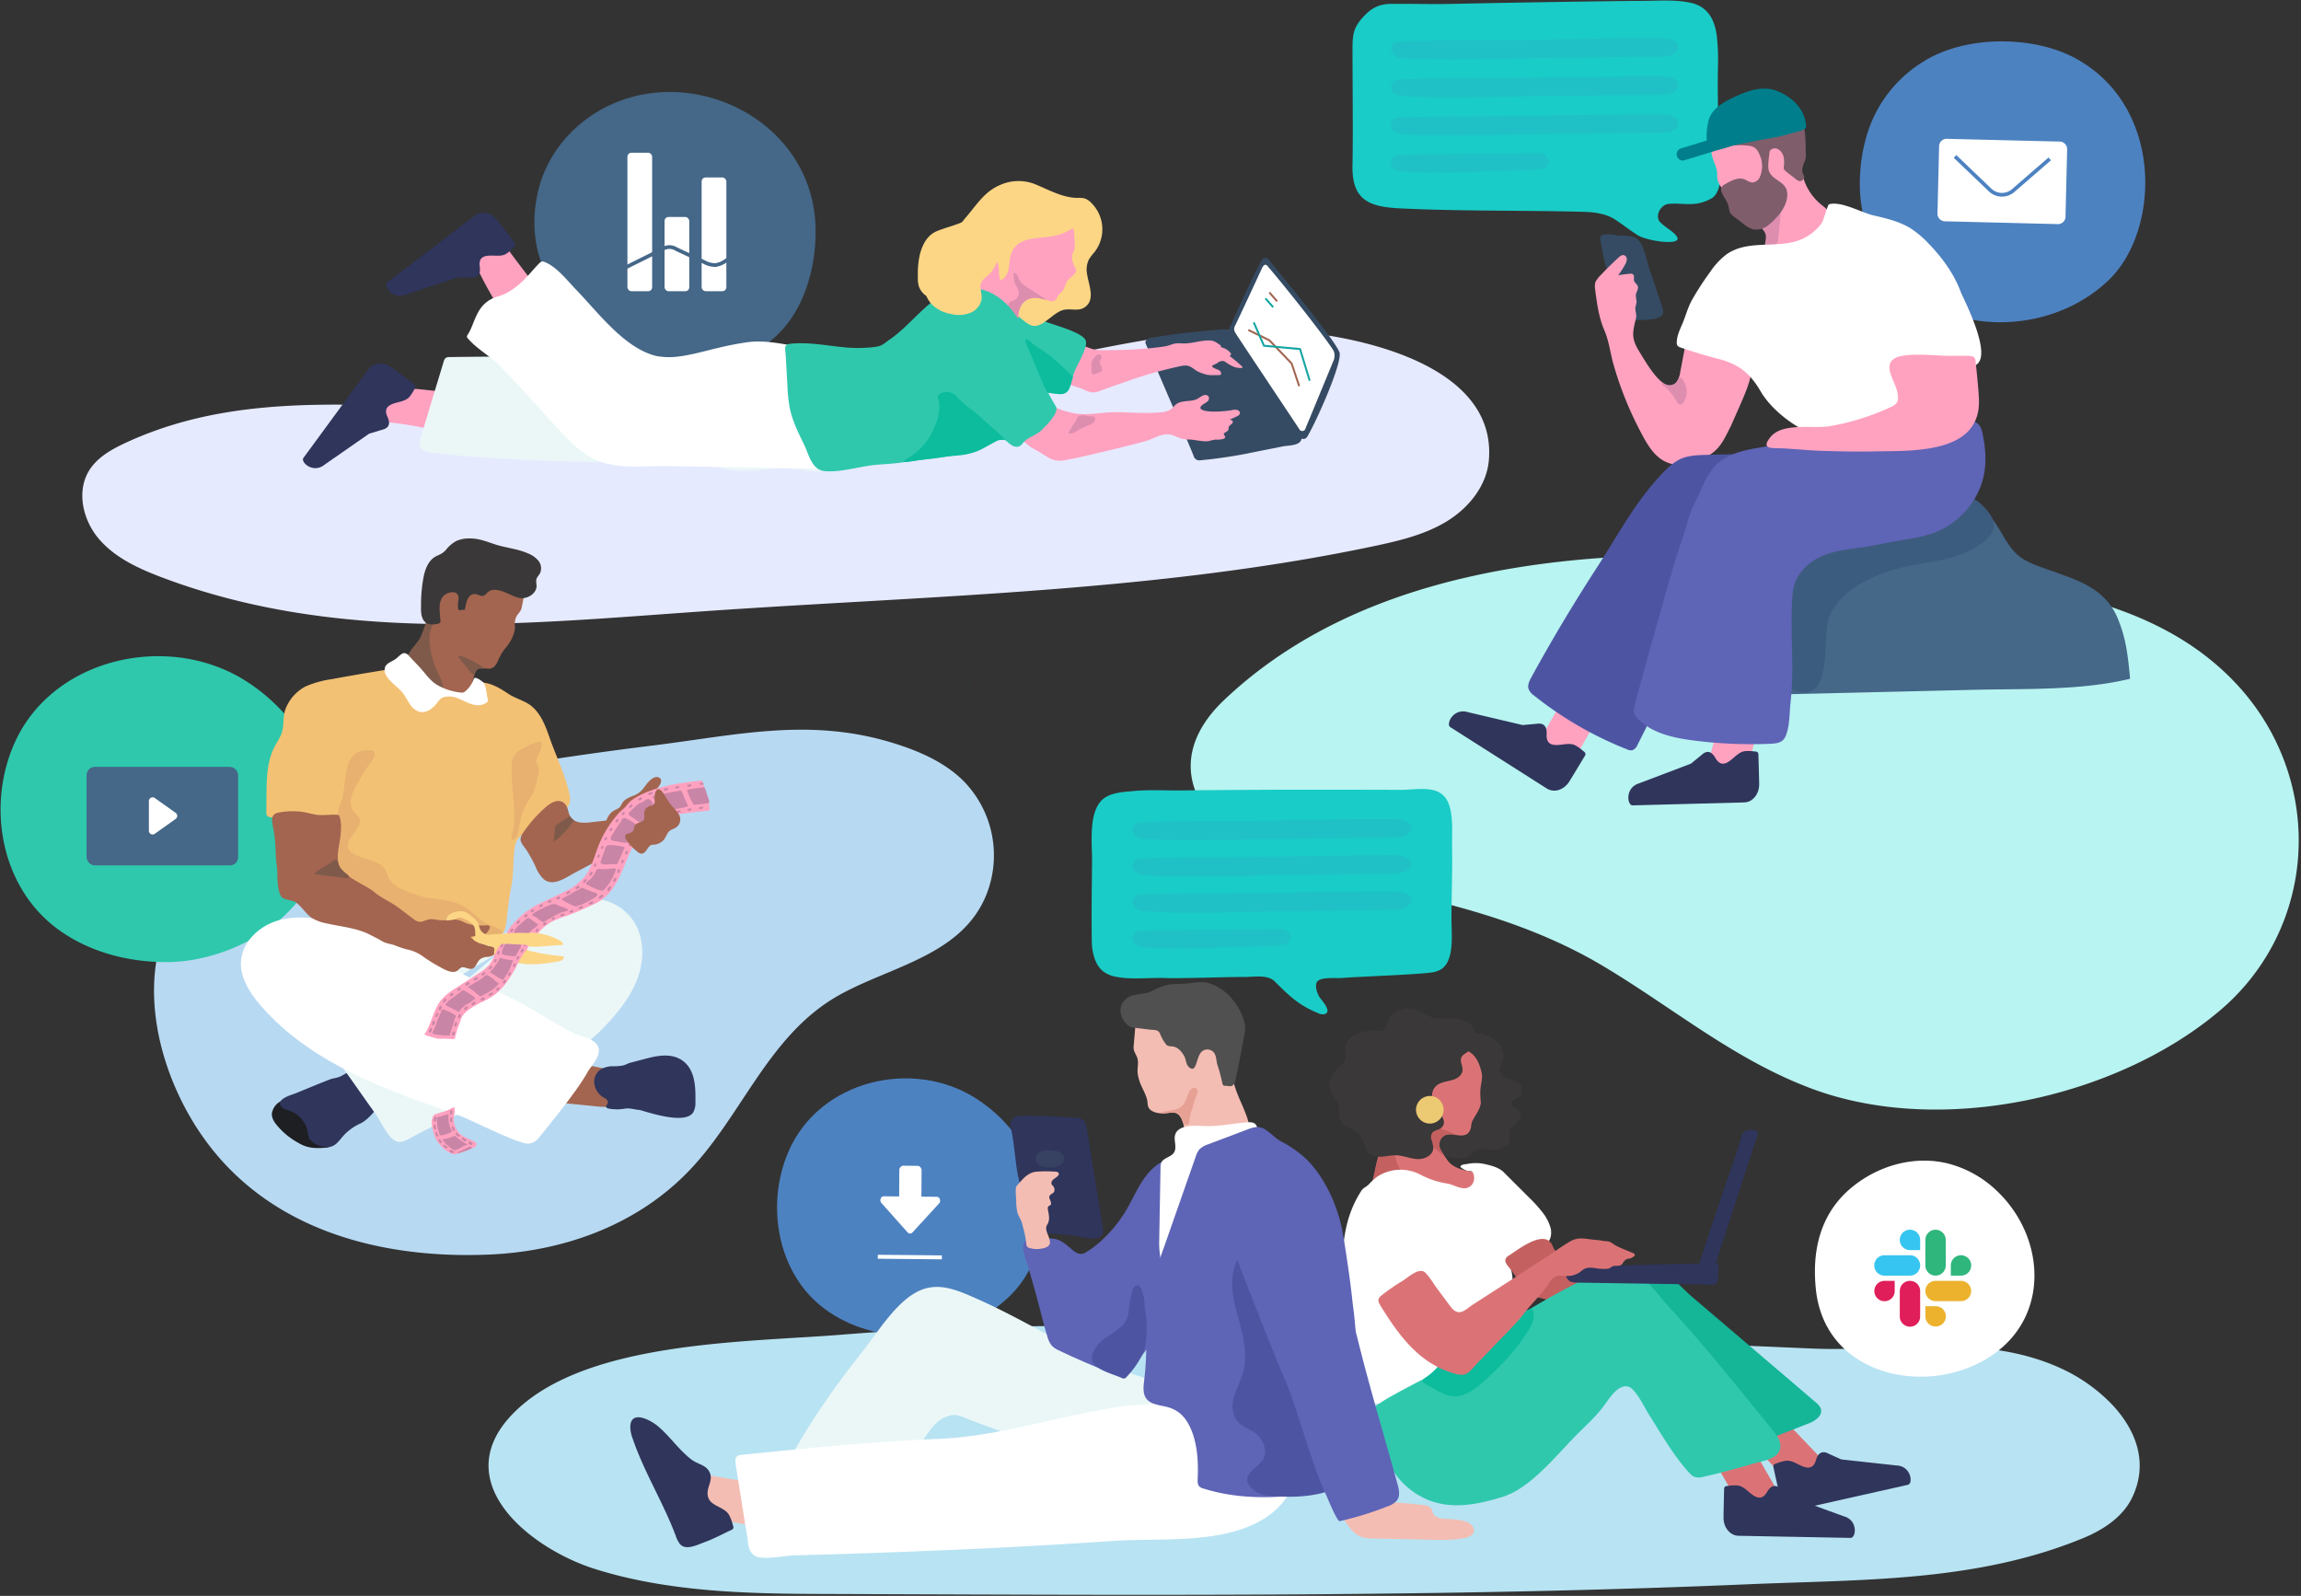 <svg xmlns="http://www.w3.org/2000/svg" width="620" height="430" viewBox="0 0 620 430">
    <rect x="0" y="0" width="620" height="430" fill="#333333" stroke="none"/>
    <g fill="none" fill-rule="evenodd">
        <path fill="#B8E3F2" d="M569.305 378.67a44.937 44.937 0 0 0-13.868-9.918c-21.227-9.787-44.839-4.44-67.245-5.4-54.635-2.365-109.316-4.604-163.997-5.724-32.4-.658-64.873-.658-97.194 1.976-25.245 2.068-67.62 1.607-87.457 19.995-20.324 18.842 2.88 37.539 20.819 43.17 19.178 6.032 40.036 6.645 59.99 6.71 55.716.185 111.438.554 167.147-.282 27.854-.415 55.702-1.133 83.537-2.325 30.687-1.317 61.559-.527 90.454-12.513 5.27-2.2 10.456-5.592 12.979-10.781 4.506-9.286 1.133-18.105-5.165-24.908z"/>
        <path fill="#B8F4F1" d="M601.929 183.578c-19.06-19.85-46.9-24.862-72.963-28.32-63.206-8.39-148.706-14.324-199.046 33.279-17.689 16.734-7.339 34.246 12.096 42.808 9.223 4.076 19.21 5.88 29.073 7.903 20.996 4.3 42.091 9.878 60.663 20.93 19 11.3 35.47 25.368 56.533 33.199 34.666 12.882 81.975 2.529 109.843-21.075 22.11-18.704 27.511-50.02 13.67-75.322a63.1 63.1 0 0 0-9.87-13.402z"/>
        <path fill="#E6EAFF" d="M400.814 117.313c-4.803-23.32-46.182-28.978-64.359-28.543-27.933.658-54.833 9.28-82.35 13.204a837.756 837.756 0 0 1-113.836 8.39c-35.714.192-72.904-6.67-106.516 8.997-3.723 1.732-7.491 3.853-9.678 7.323-3.558 5.651-1.766 13.442 2.569 18.52 4.335 5.077 10.653 7.975 16.898 10.34 47.586 18.018 97.741 12.513 147.218 9.081 59.602-4.129 121.464-5.143 180.032-17.597 6.674-1.422 13.44-3.076 19.23-6.671 5.792-3.596 10.542-9.49 11.141-16.287a23.438 23.438 0 0 0-.349-6.757z"/>
        <path fill="#B8D9F2" d="M265.561 241.599a28.621 28.621 0 0 0-5.797-31.02c-5.027-5.084-11.8-8.08-18.631-10.227-22.775-7.172-42.283-2.319-65.064.5-24.034 2.97-47.981 6.75-71.672 11.789-21.918 4.67-45.767 12.23-57.066 31.612-10.304 17.637-5.718 40.463 4.25 57.297 16.99 28.707 48.83 37.875 80.486 36.472 19.547-.87 38.797-7.686 52.777-21.733 14.184-14.232 21.082-34.905 38.25-46.325 13.934-9.22 35.155-11.255 42.467-28.365z"/>
        <path fill="#602E3F" d="M262.972 184.868l.053-.355a4.23 4.23 0 0 1-.659.131l.606.224z"/>
        <path fill="#456788" d="M165.87 92.008a51.75 51.75 0 0 0 22.308 5.4c5.27.06 10.633-.658 15.324-2.963 11.338-5.625 16.47-19.699 16.259-32.785-.494-29.274-33.421-45.126-57.132-32.488-8.564 4.564-15.33 12.514-17.63 22.313-4.38 18.684 6.088 33.147 20.871 40.523z"/>
        <rect width="6.661" height="37.315" x="169.059" y="41.152" fill="#FFF" rx="1.074"/>
        <rect width="6.661" height="20.001" x="179.06" y="58.466" fill="#FFF" rx="1.074"/>
        <rect width="6.661" height="30.644" x="189.054" y="47.817" fill="#FFF" rx="1.074"/>
        <path stroke="#456788" d="M161.206 75.715l17.254-8.562a3.453 3.453 0 0 1 3.835 0l7.45 3.464c.922.52 1.96.796 3.018.804 1.028-.156 2-.564 2.833-1.186a41.327 41.327 0 0 1 9.665-4.36"/>
        <path fill="#354B63" d="M333.906 91.54a52.428 52.428 0 0 0-1.456-1.508 3.334 3.334 0 0 0-3.347-1.258c-6.41.488-12.78 1.199-19.105 2.279-.942.165-1.555.85-1.318 1.488 0 0 12.3 28.418 13.064 30.638.307.616.982.958 1.66.843a126.287 126.287 0 0 0 14.883-2.279l7.425-1.475c1.588-.31 5.033-.106 4.987-2.364a5.017 5.017 0 0 0-.751-2.167c-4.592-8.562-9.44-17.123-16.042-24.197z"/>
        <path fill="#354B63" d="M360.963 95.116c-.527-2.752-17.129-22.57-19.105-25.177a1.16 1.16 0 0 0-1.977.296c-3.142 5.815-7.951 16.827-8.38 17.65A1.705 1.705 0 0 0 331.74 90c3.05 4.92 17.353 26.284 18.38 27.733a1.265 1.265 0 0 0 2.135-.092c2.708-4.59 9.27-19.566 8.71-22.524z"/>
        <path fill="#FFF" d="M341.687 71.875a1.456 1.456 0 0 0-.508-.494c-.467-.178-.876.316-1.087.77-2.635 5.684-4.611 9.952-7.247 15.517a1.79 1.79 0 0 0 0 1.976c.982 1.613 15.337 23.05 17.38 26.192a.883.883 0 0 0 1.436-.152l7.662-18.526c.324-.79.354-1.671.085-2.483-.955-1.976-12.102-16.26-17.721-22.8z"/>
        <path stroke="#A36550" stroke-linecap="round" stroke-linejoin="round" stroke-width=".528" d="M336.561 89.005l5.481 2.693 5.989 6.25 1.97 5.901"/>
        <path stroke="#14A5A1" stroke-linecap="round" stroke-linejoin="round" stroke-width=".528" d="M337.905 87.055l2.662 6.105 9.724.883 2.536 8.331"/>
        <path stroke="#A36550" stroke-linecap="round" stroke-linejoin="round" stroke-width=".528" d="M342.16 78.948l1.813 2.075"/>
        <path stroke="#14A5A1" stroke-linecap="round" stroke-linejoin="round" stroke-width=".528" d="M341.113 80.555l1.812 2.075"/>
        <path fill="#FFA2C0" d="M334.736 98.805a34.835 34.835 0 0 0-3.36-2.826c0-.224.31-.349.33-.573a.474.474 0 0 0-.165-.336 4.44 4.44 0 0 0-2.57-1.501.336.336 0 0 0 .04-.21c-.04-.264-.29-.442-.514-.587-.89-.573-1.377-.968-2.437-1.027-2.543-.119-4.895.902-7.458.79a11.296 11.296 0 0 0-1.766 0c-.81.092-1.541.474-2.319.658-.777.185-1.759.303-2.635.409a96.648 96.648 0 0 1-8.841.658 197.13 197.13 0 0 1-5.587.1c-.76.03-1.52-.01-2.273-.12a12.178 12.178 0 0 1-2.042-.618l-4.52-1.68a34.32 34.32 0 0 0-6.245-1.534c-1.416-.237-3.294 0-3.828 1.554-.48 1.317-1.258 3.951-.619 5.308.527 1.113 3.024 1.857 4.085 2.45 1.65.909 3.23 1.937 4.73 3.076 1.495 1.12 3.584 1.402 5.27 2.173.72.394 1.506.653 2.32.764a5.865 5.865 0 0 0 2.371-.527c2.635-.968 5.224-1.857 7.833-2.766 4.39-1.53 8.873-2.784 13.42-3.754a5.931 5.931 0 0 1 1.733-.184c1.278.125 1.976 1.027 3.057 1.593.692.338 1.416.605 2.16.797 1.042.31 2.32.145 3.4.185.257 0 .58 0 .698-.25a.553.553 0 0 0 0-.343c-.131-.823-1.218-.948-1.805-1.278-1.377-.764-.079-.79.79-1.376.43-.385.992-.59 1.569-.573.293.076.567.213.804.402 1.317.882 2.536 1.587 4.17 1.475.118 0 .27-.06.263-.171a.25.25 0 0 0-.059-.158zM113.66 104.943a41.519 41.519 0 0 0-4.467-.264 4.791 4.791 0 0 0-2.325.376 3.128 3.128 0 0 0-1.127 1.514l-2.536 5.539c-.159.256-.195.57-.1.856.245.58 1.094.784 1.747.85a103.575 103.575 0 0 1 22.59 5.064c.659-5.077 4.645-5.499 6.522-10.043l-8.07-3.688c-3.67.928-7.985.217-12.214-.204M107.803 104.943l-1.318-.126"/>
        <path fill="#EBF7F7" d="M113.163 118.878c-.384 1.698.453 2.62 2.903 3.008 4.318.68 12.65 1.332 17.017 1.53 8.693.537 19.696 1.073 29.207 1.073 6.373 0 9.951-1.567 16.223-1.073 2.668.204 5 1.014 7.583 1.436 3.386.546 6.772.889 10.139 1.593 6.357 1.318 12.774-1.053 18.98.033 4.612.817 8.387 1.225 11.108-3.846 1.778-3.293 1.653-7.422.322-10.939-1.33-3.517-3.742-6.527-6.403-9.187a28.393 28.393 0 0 0-6.628-5.157c-5.165-2.746-11.134-2.904-16.813-2.18-5.415.698-9.631 1.423-15.02 1.153-12.294-.613-24.692-.435-36.992-.31-7.372.08-16.093.077-23.84.202-1.095 0-1.26.694-1.557 1.724l-5.264 17.37c-.132.409-.58 1.872-.965 3.57z"/>
        <path fill="#FFA2C0" d="M148.577 80.726l-1.318.033a502.404 502.404 0 0 1-12.662-16.668c-1.944 1.712-4.684 3.095-6.41 5.018-.228.21-.388.483-.462.784a1.6 1.6 0 0 0 .192.83c3.366 7.692 8.432 15.47 13.327 22.293 2.451-4.092 4.895-8.189 7.333-12.29z"/>
        <path fill="#2F355B" d="M138.635 66.422a.705.705 0 0 0 .066-.922c-.856-1.14-3.03-4.037-4.684-6.158-1.654-2.12-4.289-2.601-6.061-1.251l-23.559 17.953c-1.12.863 1.285 4.92 5.014 3.339l13.835-4.61h3.34c.303-.06 3.208.58 2.681-2.898-.56-3.708 2.998-2.917 5.066-2.977 1.707-.052 2.188-.54 3.334-1.495l.968-.981zM111.888 104.475a.698.698 0 0 0-.191-.896 778.63 778.63 0 0 0-6.24-4.61c-2.187-1.594-4.848-1.277-6.166.514l-17.537 23.9c-.837 1.14 2.635 4.353 5.751 1.785l11.958-8.318 3.195-.968c.27-.145 3.241-.356 1.752-3.544-1.587-3.391 2.05-3.635 4.019-4.28 1.614-.534 1.976-1.14 2.774-2.378l.685-1.205z"/>
        <path fill="#2FC8AD" d="M288.75 102.685c.086-.375.291-.818.357-1.18.435-2.51 4.045-7.37 3.465-9.642-.58-2.272-8.801-4.34-11.061-5.269a22.629 22.629 0 0 0-3.887-1.317 17.629 17.629 0 0 0-5.132-.184 46.734 46.734 0 0 0-18.901 5.868c-1.588.876-3.294 1.923-3.795 3.662-1.904 6.928 8.565 8.482 12.708 9.055 7.195.995 14.81 1.469 22.19 2.417a4.613 4.613 0 0 0 1.771 0c1.443-.435 1.93-1.882 2.285-3.41z"/>
        <path fill="#FFF" d="M236.211 103.178c.098-.985.138-1.975.119-2.964-.178-6.125-9.691-6.658-14.026-6.369-6.977.468-13.486-2.535-20.66-1.672-2.771.386-5.52.918-8.235 1.593-4.902 1.113-11.615 3.333-16.57 2.147-5.27-1.258-9.882-5.393-13.551-9.147-2.787-2.852-5.37-5.928-8.136-8.792-2.392-2.496-5.132-6.073-8.42-7.39a1.318 1.318 0 0 0-.659-.131 1.423 1.423 0 0 0-.724.447c-2.247 2.13-5.457 7.074-10.72 8.845-6.457 1.606-6.457 7.253-8.61 10.432a.928.928 0 0 0-.21.566c.041.173.13.33.256.455 2.418 2.812 5.93 4.682 8.565 7.33 5.679 5.69 10.87 11.854 16.371 17.69 2.74 2.924 5.653 5.835 9.29 7.527 6.166 2.878 12.952 1.712 19.487 1.831l21.787.382 18.789.336c5.04.085 10.54 1.87 12.9-3.543 1.607-3.649 1.837-7.686 2.035-11.611.119-2.53.672-5.302.922-7.962z"/>
        <path fill="#FFA2C0" d="M291.802 123.008l4.354-1.021c4.129-.957 8.24-1.98 12.333-3.07 1.608-.427 3.064-1.316 4.678-1.718 1.976-.514 3.01.132 4.756.863a6.972 6.972 0 0 0 2.477.355c1.654.053 3.677.659 5.27.441.593-.17 1.193-.308 1.8-.414a6.722 6.722 0 0 0 2.18-.185c1.08-.441-.118-1.192.099-1.436.362-.401 1.252-.573 1.285-1.257.04-.87.217-.771.85-1.357a.797.797 0 0 0 .31-.494c0-.402-.482-.6-.877-.659.694-.272 1.373-.58 2.036-.922.32-.112.582-.35.724-.658a.89.89 0 0 0-.658-1.001 2.788 2.788 0 0 0-1.318 0c-2.021.36-4.077.488-6.127.382-1.001-.053-3.775-.435-1.878-1.844.574-.428 1.516-.738 1.647-1.528.159-.916-.757-1.252-1.535-.955-.51.26-1.001.558-1.469.889-1.746.968-4.124.29-5.751 1.449-.6.428-1.028 1.073-1.64 1.488a5.22 5.22 0 0 1-2.425.711c-4.157.442-8.334 0-12.517 0-3.756 0-7.643 1.021-11.365.211-4.611-1.007-9.401-3.484-13.677-5.473-3.386-1.567-4.611 7.811-3.26 9.22l2.582 2.7a17.885 17.885 0 0 0 3.043 2.734c.705.46 1.476.823 2.2 1.251 2.458 1.43 3.73 2.832 6.648 2.338a86.183 86.183 0 0 0 5.225-1.04z"/>
        <path fill="#FCD685" d="M292.915 73.824a6.235 6.235 0 0 1 .461-3.859c.45-.732.969-1.42 1.548-2.055a9.988 9.988 0 0 0-1.034-13.395 4.223 4.223 0 0 0-1.772-1.093 9.108 9.108 0 0 0-1.977-.1c-4.051-.098-7.853-2.35-11.516-3.8a12.198 12.198 0 0 0-9.486.475c-3.953 1.785-6.009 5.216-8.703 8.364-1.62 1.883-3.255 4.096-3.222 6.698.033 2.094.988 4.215 1.258 6.302.528 4.117.705 8.299 1.048 12.434 2.74-.204 5.494-1.132 8.202-.98 2.026.178 3.987.8 5.745 1.823 1.456.784 3.004 2.635 4.552 3.076 2.972.817 5.712-3.649 8.69-4.241 1.16-.23 2.306 0 3.459-.053a3.756 3.756 0 0 0 3.142-1.66c1.37-2.298.007-5.15-.395-7.936z"/>
        <path fill="#FFA2C0" d="M258.617 77.657a22.704 22.704 0 0 0-5.731 6.35c-.303.533-.567 1.237-.198 1.725.18.204.406.362.659.46 4.388 2.082 12.78 8.345 17.834 5.73 5.844-3.036-.08-12.039 8.854-11.716.936 0 1.832.613 2.728.85a1.74 1.74 0 0 0 1.87-.442c.134-.252.253-.511.357-.777.316-.599.975-.948 1.357-1.508.764-1.093.705-2.285 1.778-3.214a6.587 6.587 0 0 0 1.727-1.778c.081-.147.126-.312.131-.48a1.277 1.277 0 0 0-.204-.567c-.659-1.205-1.206-2.634-.77-3.919.157-.467.434-.895.546-1.376.075-.397.09-.803.046-1.205l-.125-2.371c-.053-.942-.145-2.154-.982-2.76a5.872 5.872 0 0 0-2.892-.744c-2.055-.118-4.084.428-6.14.382-2.055-.046-4.407-.896-6.259.178-2.305 1.317-3.09 5.321-4.387 7.528-2.477 4.228-6.549 6.704-10.199 9.654z"/>
        <path fill="#DD8EAF" d="M279.798 80.344c.738.093 1.47.415 2.194.494-1.838-1.363-3.88-2.496-5.765-3.806a5.171 5.171 0 0 1-1.317-1.192c-.402-.573-.56-1.278-.936-1.864-.145-.23-.56-.659-.83-.296-.132.164 0 .467 0 .658a6.972 6.972 0 0 0 .264 1.917c.303.797.942 1.462 1.093 2.298a2.14 2.14 0 0 1-.935 2.127c-.35.224-.758.336-1.12.527a1.126 1.126 0 0 0-.376 1.897c.573.705.224 1.39-.105 2.186-.21.494-.751 2.035.112 2.24.296.072.79-.264 1.067-.356.277-.092.824-.204 1.008-.606.057-.16.083-.33.08-.5.105-1.937.56-4.057 2.312-5.164.862-.5 1.86-.714 2.852-.612.123 0 .257.017.402.052z"/>
        <path fill="#FCD685" d="M291.841 56.84a6.89 6.89 0 0 0-2.22-1.693c-3.406-1.877-7.451-2.279-11.338-2.088a8.857 8.857 0 0 0-3.834.837c-2.392 1.317-3.789 3.951-4.691 6.368-.705 1.897-1.608 3.748-1.977 5.75a11.62 11.62 0 0 0-.31 2.41c.06.804.838 1.442 1.2 2.114.744 1.383.27 3.128.757 4.61a.441.441 0 0 0 .112.204c.145.132.376.053.534-.052a4.313 4.313 0 0 0 1.687-2.905c.217-1.126.23-2.292.52-3.405 1.509-5.723 7.695-4.438 12.102-5.512a14.297 14.297 0 0 0 6.944-3.826c1.087-1.094 1.094-2.022.514-2.812z"/>
        <path fill="#2FC8AD" d="M269.343 118.41a2.8 2.8 0 0 1 .995 0c.524.183.995.493 1.37.903.968.77 2.069 1.554 3.294.73.25-.206.472-.445.659-.71 1.364-1.627 3.524-1.976 5.033-3.478 1.015-1.027 4.849-4.695 3.801-6.381a50.176 50.176 0 0 1-5.303-11.638c-2.18-7.007-4.869-14.91-11.654-18.65-5.508-3.03-12.155-1.318-16.78 2.45-3.867 3.167-6.977 7.066-11.127 9.918-.83.566-1.78 1.435-2.767 1.718-.96.21-1.937.335-2.919.376a35.588 35.588 0 0 1-7.003-.132c-4.612-.46-9.177-1.357-13.802-.915-.593.059-1.318.217-1.509.783-.19.567.04 1.68.066 2.233l.461 8.12c.058 2.122.278 4.235.66 6.323.717 3.359 2.246 6.474 3.76 9.55 1.358 2.765 2.142 7.033 5.62 7.33 4.612.401 9.349-1.318 13.947-1.7 2.22-.197 4.48-.296 6.68-.593l11.912-1.613c3.88-.527 7.873-1.093 11.266-3.056.744-.5 1.526-.94 2.338-1.317a4.303 4.303 0 0 1 1.002-.25z"/>
        <path fill="#FCD685" d="M268.552 57.9c-.441-.336-.909-.659-1.377-.929a3.789 3.789 0 0 0-1.12-.527c-1.403-.329-2.635.837-3.794 1.706-2.906 2.213-6.549 2.78-9.843 4.143-2.57 1.067-3.828 3.536-4.552 6.21a23.543 23.543 0 0 0-.547 6.013c-.052.868.03 1.739.244 2.582a5.098 5.098 0 0 0 2.035 2.634c.399.944.981 1.799 1.713 2.516a9.884 9.884 0 0 0 4.85 2.338c1.858.48 3.824.334 5.592-.415 1.713-.837 3.005-2.7 2.728-4.61-.435-2.957-.718-3.293 1.574-5.23 2.115-1.79 2.603-3.688 3.294-6.184.699-2.634 2.563-5.09 1.318-7.903a6.461 6.461 0 0 0-2.115-2.344z"/>
        <path fill="#DD8EAF" d="M296.907 99.108c-.105-.257-.243-.501-.362-.751a1.56 1.56 0 0 1-.145-1.16c.119-.329.422-.599.435-.948a.797.797 0 0 0-1.272-.625c-.658.533-1.521 1.633-1.502 2.535l.04 1.976a.816.816 0 0 0 .237.658.797.797 0 0 0 .692 0c.5-.164.995-.355 1.482-.566a.876.876 0 0 0 .474-.362.75.75 0 0 0 0-.435 3.055 3.055 0 0 0-.079-.322zM294.964 112.477l-.106-.106a1.193 1.193 0 0 0-.658-.177c-.475 0-.949-.08-1.423-.152a3.506 3.506 0 0 0-1.898 0c-.731.303-.784 1.153-1.225 1.712-.608.84-1.158 1.72-1.647 2.635a.415.415 0 0 0-.08.204c0 .178.245.244.422.237 1.08-.04 1.944-.856 2.9-1.357 1.159-.612 2.588-.816 3.478-1.784.18-.183.307-.41.369-.659a.777.777 0 0 0-.132-.553z"/>
        <path fill="#0CBC9C" d="M267.485 115.335a430.131 430.131 0 0 0-3.69-3.293c-1.91-1.686-4.09-3.089-5.817-4.999a3.65 3.65 0 0 0-4.19-1.185c-.319.069-.61.232-.836.468-.488.599-.06 1.257.04 1.896.097.69.132 1.386.105 2.081a14.327 14.327 0 0 1-1.37 4.894 16.363 16.363 0 0 1-1.055 2.226 17.783 17.783 0 0 1-3.333 4.05 15.468 15.468 0 0 1-2.102 1.594c-.375.243-1.75 1.082-1.74 1.363.012.281 4.484-.532 5.64-.632 1.973-.17 3.753-.422 5.703-.731 1.95-.31 4.166-.283 6.057-.764.81-.192 1.609-.432 2.391-.718.822-.346 1.621-.744 2.392-1.192l2.069-1.14a6.59 6.59 0 0 1 1.541-.69 12.963 12.963 0 0 1 1.667-.034 45.525 45.525 0 0 0-3.472-3.194zM288.75 101.145c-.296-.297-2.779-2.637-3.583-3.341-.533-.475-1.067-.949-1.594-1.43-.527-.48-.949-.658-1.416-1.053-1.087-.87-2.313-1.535-3.44-2.338-.572-.409-1.04-.962-1.607-1.364-1.146-.816-.79.77-.533 1.271.619 1.206 1.1 2.49 1.62 3.741.764 1.831 1.522 3.662 2.3 5.493.322.764.658 1.528.994 2.285.608 1.019.666 1.375 1.144 1.441.56.056 2.037.279 2.723.331.938.08 1.907-.181 2.519-1.033.307-.468.843-2.153.949-2.703.163-.639.405-.853-.076-1.3z"/>
        <path fill="#2FC8AD" d="M86.273 209.743a27.734 27.734 0 0 0-.31-1.054c-3.234-10.577-10.751-19.639-20.152-25.467-20.753-12.869-51.704-5.973-61.928 17.07-7.517 16.972-3.67 38.778 11.68 50.053 8.565 6.283 19.343 9.022 29.93 8.878 13.176-.172 28.988-7.337 36.386-18.685 5.85-8.937 7.234-20.481 4.394-30.795z"/>
        <g transform="translate(23.337 206.635)">
            <rect width="40.82" height="26.534" fill="#456788" rx="2.174"/>
            <path fill="#FFF" d="M16.78 13.205V9.2a1.008 1.008 0 0 1 1.588-.816l2.595 1.844 3.024 2.16a.994.994 0 0 1 0 1.633l-3.024 2.16-2.595 1.844a1.002 1.002 0 0 1-1.588-.796v-4.024z"/>
        </g>
        <path fill="#A36550" d="M140.796 162.562l.797-3.951a.658.658 0 0 0 0-.415.659.659 0 0 0-.276-.23 12.77 12.77 0 0 0-2.188-1.041c-.12-.248-.27-.48-.448-.692a4.572 4.572 0 0 0-1.106-.823c-1.483-.876-3.03-2.272-4.75-.909-1.318 1.054-4.803.929-6.41 1.199-.277.046-.547.098-.817.164a13.494 13.494 0 0 0-6.068 3.181 9.174 9.174 0 0 0-2.47 3.478c-.95 2.522-.132 5.874-1.628 8.173-1.18 1.804-2.813 3.293-3.953 5.268a57.433 57.433 0 0 0-3.037 6.323c-.362.882-1.317 2.443-1.173 3.444.39 3.102 4.612 5.091 7.34 5.565 1.33.12 2.641.407 3.9.856.487.204 5.35 2.806 5.455 2.635.92-1.271 1.75-2.605 2.483-3.991.287-.47.472-.995.54-1.541.04-.606-.368-.494-.447-.758a2.739 2.739 0 0 1 0-1.212c.16-1.149.405-2.284.73-3.398.258-.889.66-3.187 1.516-3.681 1.054-.6 2.484.283 3.617-.139 1.133-.421 1.614-1.574 2.023-2.634a16.003 16.003 0 0 1 2.319-3.477c1.054-1.403 2.081-3.49 2.009-5.27a4.32 4.32 0 0 1 .659-3.009c.374-.426.703-.89.981-1.383.103-.27.18-.55.23-.836l.172-.896z"/>
        <path fill="#7F5A4B" d="M113.12 172.033c.51-1.089.95-2.209 1.317-3.353.23-.619 1.147-3.951 2.05-2.733.185.32.253.696.19 1.06a17.322 17.322 0 0 1-.79 3.293 10.119 10.119 0 0 0-.046 3.425 21.727 21.727 0 0 0 1.864 6.915c.79 1.713 1.825 3.438 1.726 5.315a2.496 2.496 0 0 1-.903 1.943c-.402.243-.85.4-1.317.46-1.318.264-2.807.501-3.953-.216a5.527 5.527 0 0 1-1.318-1.285l-2.088-2.634a5.696 5.696 0 0 1-1.423-3.998c.145-1.705 1.673-4.103 2.635-5.48.442-.598.955-1.152 1.384-1.764.245-.3.47-.618.672-.948z"/>
        <path fill="#735E5E" d="M135.256 176.643l-.132.329a.658.658 0 0 1 .132-.33z"/>
        <path fill="#3A3838" d="M123.325 145.623a8.244 8.244 0 0 1 2.964-.546c2.596-.066 4.645.783 7.036 1.58 2.939.968 6.094 1.192 8.94 2.45a6.898 6.898 0 0 1 2.8 1.976 3.22 3.22 0 0 1 .475 3.293c-.317.658-.91 1.146-1.048 1.837a6.965 6.965 0 0 0 .086 1.522c.079 2.298-2.668 3.8-4.645 3.372-2.213-.475-4.223-2.108-6.529-2.18a2.873 2.873 0 0 0-2.088.711 3.998 3.998 0 0 1-.817.784c-.856.46-1.7-.35-2.556-.37-1.977-.039-2.352 2.523-2.635 3.952a.441.441 0 0 1-.119.27c-.145.126-.356 0-.54 0-.185 0-.52.191-.79.165-.943-.086-.159-3.043-.324-3.714-.395-1.647-2.457-1.252-3.544-.547-2.2 1.43-1.45 4.86-1.318 7.113a.718.718 0 0 1-.046.408.804.804 0 0 1-.527.323c-1.317.388-3.103.415-3.953-.87-.73-1.093-.73-2.502-.698-3.82-.028-2.789.23-5.574.77-8.31.482-2.075 1.437-4.255 3.36-5.177 1.147-.547 1.8-.777 2.636-1.752a8.827 8.827 0 0 1 2.886-2.404c.072-.028.147-.05.224-.066z"/>
        <path fill="#2DB2B2" d="M85.66 223.758a23.96 23.96 0 0 0-5.06-1.805c-1.468-.402-2.885-.658-4.103-1.007a4.613 4.613 0 0 1-2.207-.692l-.106-.079 16.661 14.838a44.409 44.409 0 0 0-1.686-7.053 8.253 8.253 0 0 0-3.498-4.202z"/>
        <path fill="#F3C174" d="M153.491 214.215c-1.054-5.137-3.623-10.366-5.356-15.319-1.087-3.102-2.266-6.355-4.756-8.502-1.878-1.614-4.223-2.035-6.259-3.365-2.036-1.33-4.012-2.602-6.331-3.023-1.377-.25-3.215-.152-4.052 1.152-1.653 2.569-5.395 2.24-8.255 1.798a15.246 15.246 0 0 1-9.104-4.906 6.225 6.225 0 0 0-1.522-1.45c-.975-.54-2.18-.381-3.294-.21a608.926 608.926 0 0 0-15.35 2.634c-2.4.336-4.74 1.001-6.957 1.976a11.468 11.468 0 0 0-5.054 5.407c-1.245 2.483-.44 5.104-1.462 7.534-.481 1.146-1.2 2.18-1.772 3.293-2.043 3.952-2.122 8.562-2.161 12.968l-.046 4.847c0 1.1 1.087 1.258 1.976 1.225 2.635-.092 6.041-.138 8.117 1.943 2.075.889 4.308 1.435 5.975 3.062 1.528 1.495-.402 10.472.5 12.414 3.782 8.127 10.97 10.768 17.597 16.959 7.807 7.29 18.27 1.923 26.827-1.469a6.213 6.213 0 0 0 2.668-1.646c.758-.935.923-2.206 1.054-3.412.363-3.246.751-6.46 1.358-9.648.606-3.187.382-6.474.803-9.642a6.98 6.98 0 0 1 .547-2.18 6.08 6.08 0 0 1 1.851-2.015 36.698 36.698 0 0 1 5.08-3.056c3.294-1.732 8.327-2.779 7.378-7.37z"/>
        <path fill="#14A5A1" d="M115.88 243.812l.217.145z"/>
        <path fill="#E8B170" d="M135.117 250.753c-.777-.803-3.663-1.62-4.473-2.147-1.673-1.08-3.03-2.588-4.671-3.727a15.596 15.596 0 0 0-2.405-1.318c-3.537-1.607-7.319-1.06-10.949-2.357-2.905-1.034-6.654-1.884-8.05-5.019a19.589 19.589 0 0 0-.771-1.89c-.66-1.146-1.977-1.758-3.19-2.272-.414-.171-.948-.336-1.528-.507-2.384-.711-5.632-1.587-5.323-4.037.31-2.45 4.744-5.071 2.636-7.673a8.3 8.3 0 0 0-.778-.744 4.477 4.477 0 0 1-1.001-4.024 13.215 13.215 0 0 1 1.706-3.951 45.77 45.77 0 0 1 3.294-5.236c.797-1.126 2.55-3.53.165-3.715-8.32-.619-5.857 9.53-8.09 14.49a3.898 3.898 0 0 0-.52 1.975c.203 1.778-.113 3.47.098 5.269.237 1.975-.086 3.141-.553 5.012-1.127 4.504.184 6.144 3.742 8.344l5.507 3.398 11.352 7.02a8.73 8.73 0 0 0 1.594.83 8.363 8.363 0 0 0 2.141.35l7.583.572c.62.047 1.317.158 2.029.25 2.596 1.772 4.967 3.761 8.393 3.399.817-.092 2.556-.784 2.28-1.976a.659.659 0 0 0-.218-.316z"/>
        <path fill="#A36550" d="M175.021 220.755c.949 5.492-5.191 6.5-9.592 8.825l-10.383 5.48c-2.319 1.224-5.863 3.95-8.452 1.909a9.003 9.003 0 0 1-2.286-3.458 38.437 38.437 0 0 0-2.293-4.221c-.534-.87-1.831-2.18-1.759-3.22a3.806 3.806 0 0 1 .81-1.851 35.515 35.515 0 0 1 6.147-6.882c1.43-1.239 3.663-2.391 5.158-.56.804.988.66 2.404 1.456 3.45 1.167 1.601 3.294 1.555 5.113 1.357l14.79-1.672a1.226 1.226 0 0 1 1.048.21c.14.183.225.403.243.633z"/>
        <path fill="#A36550" d="M174.297 211.179c.6-.764 1.976-2.16 3.096-1.745 1.845.698-.217 3.022-1.028 3.714a8.456 8.456 0 0 0-2.635 3.596 17.426 17.426 0 0 1-3.353 4.735l-2.892 3.135c-.203.26-.448.482-.725.658a1.977 1.977 0 0 1-1.146.152 3.03 3.03 0 0 1-2.53-2.871c.015-.665.179-1.318.48-1.91a4.795 4.795 0 0 1 1.93-2.299 5.745 5.745 0 0 0 1.463-.81c.28-.37.52-.767.719-1.185.724-1.153 2.147-1.588 3.399-2.121 1.594-.691 2.253-1.785 3.222-3.05z"/>
        <path fill="#FFF" d="M103.784 179.685c.501-1.146 1.977-1.442 2.972-2.245 1.403-1.166 2.081-2.26 3.504-.66 1.193 1.318 2.484 2.583 3.65 3.952 1.318 1.542 2.352 2.997 4.17 3.985a16.244 16.244 0 0 0 6.022 1.883c.229.04.463.04.692 0 .247-.081.473-.218.659-.401a7.705 7.705 0 0 0 2.213-3.293c.303-.896 2.537.843 2.734 1.165.358.71.581 1.481.659 2.273l.362 2.166a.915.915 0 0 1 0 .481.955.955 0 0 1-.428.408c-2.55 1.555-4.901-.144-7.398-1.152a8.692 8.692 0 0 0-1.265-.435c-1.002-.224-2.563-.23-3.446.369-.659.448-1.16 1.35-1.72 1.923-1.403 1.442-3.148 2.424-5.092 1.258-1.647-.981-2.273-2.977-3.426-4.492-1.317-1.732-3.392-2.871-4.5-4.741a2.732 2.732 0 0 1-.362-2.444z"/>
        <path fill="#7F5A4B" d="M123.694 177.295c.797.994 1.62 1.975 2.404 2.976.224.297.395.626.659.91.106.123.236.224.382.296.14.094.285.18.435.256.067.04.15.04.217 0a.21.21 0 0 0 .053-.079c.15-.329.314-.652.494-.968a1.08 1.08 0 0 1 .955-.513h1.239a.099.099 0 0 0 .086-.033.072.072 0 0 0 0-.092c-.046-.04-.112-.06-.165-.1l-.105-.072-.27-.184a15.06 15.06 0 0 0-.738-.461 49.603 49.603 0 0 0-1.977-1.107 23.716 23.716 0 0 0-2.062-.98 3.954 3.954 0 0 0-1.456-.422c-.151 0-.316.052-.31.23a.658.658 0 0 0 .159.343z"/>
        <path fill="#1E1F23" d="M75.449 296.834a4.446 4.446 0 0 0-2.102 2.753c-.329 1.093.238 2.26.916 3.181a20.026 20.026 0 0 0 6.186 5.21c2.34 1.396 4.375 1.468 7.083 1.284a3.249 3.249 0 0 0 1.225-.264 2.549 2.549 0 0 0 1.16-1.672c.73-2.747-.916-5.533-2.636-7.778a8.49 8.49 0 0 0-2.28-2.22 7.743 7.743 0 0 0-2.595-.836c-2.319-.395-5.04-.731-6.957.342z"/>
        <path fill="#A36550" d="M91.853 293.72c0-.343.396-.66.725-.916l12.234-9.728c.323-.256 5.27 1.976 5.745 2.167l4.262 1.607c1.595.606 2.273.547 4.105.547l-10.456 7.066a55.93 55.93 0 0 1-7.86 4.716c-.267.144-.56.238-.862.276a1.911 1.911 0 0 1-.778-.158c-2.015-.744-3.676-1.258-4.96-2.76l-1.865-2.205a.836.836 0 0 1-.29-.613z"/>
        <path fill="#2F355B" d="M83.21 306.39a8.56 8.56 0 0 1-.316-1.488 7.535 7.535 0 0 0-4.757-5.585c-.83-.303-1.772-.487-2.345-1.159-1.694-1.976 2.832-3.161 3.893-3.59 3.064-1.23 6.1-2.535 9.184-3.714.995-.382 2.075-.401 3.024-.895 1.377-.725 2.681-1.62 4.038-2.391.291-.193.623-.317.969-.362.413.023.812.16 1.153.395.751.348 1.456.79 2.095 1.317.503.669.84 1.448.981 2.272a7.512 7.512 0 0 1-.428 4.874c-.138.303-.263.73 0 .902.264.171.58-.08.876-.053.373.08.614.443.54.817a1.903 1.903 0 0 1-.54.935c-1.278 1.482-2.78 3.293-4.611 4.116a14.362 14.362 0 0 0-4.078 2.852c-1.581 1.62-2.392 3.576-5.014 3.464a6.537 6.537 0 0 1-3.538-1.317 3.51 3.51 0 0 1-1.06-1.12 1.975 1.975 0 0 1-.066-.27z"/>
        <path fill="#EBF7F7" d="M101.577 284.67c-.915.659-2.292-.033-2.852-1.14a7.723 7.723 0 0 1-.501-3.687c.176-6.055.35-12.11.52-18.164.033-.955.093-1.976.692-2.634a3.064 3.064 0 0 1 1.766-.79c4.289-.837 8.683-.89 13.031-1.318a76.397 76.397 0 0 0 21.826-5.545c8.156-3.412 15.654-10.491 25.035-9.168 4.1.553 7.738 2.911 9.915 6.428 2.234 3.734 2.517 8.562 1.443 12.79-1.074 4.228-3.367 7.903-5.969 11.117-14.263 17.782-36.775 23.63-56.078 34.167-.948.52-1.976 1.067-3.024.942-2.635-.316-4.65-5.427-6.212-7.567-3.176-4.373-6.213-8.865-9.414-13.211-.396-.534 30.476-22.748 33.348-24.618 5.198-3.385 11.154-6.033 15.337-10.887 2.372-2.74 4.744-4.9 7.557-6.315"/>
        <path fill="#FFA2C0" d="M148.438 248.488a13.703 13.703 0 0 0-2.635 2.028c-.659.659-1.45 2.028-2.253 2.47-.804.441-2.583-.218-3.432-.303-1.002-.099-2.01-.119-3.011-.224-1.18-.119-.659-.902-.198-1.752a9.984 9.984 0 0 1 1.417-1.87 22.643 22.643 0 0 1 7.668-5.664c2.108-1.001 4.217-1.976 6.298-3.003a15.112 15.112 0 0 0 5.324-4.077c1.838-2.384 2.543-5.42 3.65-8.226a28.935 28.935 0 0 1 3.201-5.927 29.355 29.355 0 0 1 2.141-2.713c.66-.738 1.49-1.317 2.122-2.049a7.773 7.773 0 0 1 1.976-1.93c5.462-3.404 12.09-4.227 18.48-4.971l1.403 4.452c.236.664.395 1.354.474 2.054.033.323.277 1.357 0 1.555a.62.62 0 0 1-.243.072c-2.9.389-5.838.553-8.703 1.146a17.165 17.165 0 0 0-7.906 3.576c-2.233 1.976-3.656 4.663-4.83 7.39-1.172 2.726-2.167 5.558-3.754 8.067a12.746 12.746 0 0 1-5.323 4.94c-2.49 1.112-4.988 2.304-7.577 3.227a25.66 25.66 0 0 0-4.289 1.732z"/>
        <path fill="#C985A6" d="M183.25 218.845c.118 0 .204-.04.21 0a2.41 2.41 0 0 0-.204-.54 4.165 4.165 0 0 0-.975.25s.178.46.139.468c-.04.006.533-.119.83-.178zM170.232 227.215a1.594 1.594 0 0 0-.396-.23.112.112 0 0 0-.065 0l-.04.046-.217.395a2.114 2.114 0 0 1-.205.33v.052c.057.014.112.031.165.053 0 0 .336.171.31.204l.46-.692s.047-.065.034-.105a.105.105 0 0 0-.046-.053zM165.89 234.5a.402.402 0 0 0-.395-.547c-.155-.01-.31.003-.461.04-.682.11-1.372.165-2.062.164-.351.02-.703.02-1.054 0a1.456 1.456 0 0 0-.989.099 1.535 1.535 0 0 0-.467.658 7.205 7.205 0 0 1-1.35 1.936c-.232.244-1.562 1.041-1.101 1.47.132.124.415.124.58.216.29.158.56.323.85.475.58.29 1.181.54 1.798.744.323.12.66.197 1.001.23a.5.5 0 0 0 .264 0 .62.62 0 0 0 .171-.151 15.489 15.489 0 0 0 3.182-5.19.797.797 0 0 0 .033-.145zM168.308 228.262a14.947 14.947 0 0 0-3.86-.56c-1.318-.078-1.233.66-1.667 1.76-.238.612-.448 1.23-.66 1.85-.155.349-.257.72-.302 1.1a.382.382 0 0 0 0 .151.27.27 0 0 0 .158.112c.58.249 1.22.33 1.845.237a14.545 14.545 0 0 1 2.272-.06.33.33 0 0 0 .178 0 .362.362 0 0 0 .093-.124c.691-1.462 1.39-2.99 1.943-4.466zM171.068 221.94a8.282 8.282 0 0 0-1.864-1.152c-.422-.238-.824-.567-1.278-.323-.455.244-.58.856-.817 1.185a32.723 32.723 0 0 0-1.528 2.279c-.277.461-1.318 1.778-.95 2.331.238.376 1.55.409 1.977.52.742.229 1.517.331 2.293.304a.606.606 0 0 0 .323-.086.593.593 0 0 0 .184-.237c.659-1.153 1.654-2.463 2.01-3.721a1.073 1.073 0 0 0-.35-1.1zM177.334 218.542l-1.239-1.825c-.33-.487-.83-1.501-1.495-1.422-.494.053-1.186.724-1.674.922a5.97 5.97 0 0 0-.784.336 4.295 4.295 0 0 0-.659.494c-.466.388-.906.806-1.317 1.251-.613.659-1.239.942-.297 1.607.83.593 1.7 1.133 2.55 1.693.164.126.35.222.547.283.573.151 1.686-.659 2.194-.935.658 0 1.805-1.087 2.226-1.555a.659.659 0 0 0 .165-.257.658.658 0 0 0-.158-.474l-.06-.118zM185.279 216.882c-.297-.658-.6-1.363-.922-2.041a11.563 11.563 0 0 0-.784-1.746.184.184 0 0 0-.066-.059.171.171 0 0 0-.1 0c-.954.138-1.903.316-2.858.494-1.529.283-3.064.566-4.566.988a.264.264 0 0 0-.105.053c-.066.072 0 .184.033.263l1.126 1.798 1.173 1.883a.244.244 0 0 0 .079.086c.05.02.107.02.158 0 1.067-.092 2.121-.316 3.176-.507a78.904 78.904 0 0 0 3.247-.659c.205-.046.455-.145.462-.349a.474.474 0 0 0-.053-.204zM190.99 215.558a22.83 22.83 0 0 0-.27-.889l-.862-2.535a33.65 33.65 0 0 0-3.617.474c-.23.04-.843.053-1.008.23-.165.178.092.659.165.883a15.521 15.521 0 0 0 1.456 2.97c.031.06.08.11.138.145a.29.29 0 0 0 .197 0c1.015-.119 2.043-.151 3.044-.336.243-.035.483-.088.718-.158.224-.086.218-.099.165-.316a8.643 8.643 0 0 0-.125-.468z"/>
        <path fill="#A36550" d="M169.62 289.517a1.127 1.127 0 0 0-.798-.421l-11.305-2.252c-.303-.066-2.576 4.149-2.8 4.504l-2.069 3.333a7.16 7.16 0 0 1-2.372 2.39l9.224.903c2.223.295 4.47.356 6.706.184a1.41 1.41 0 0 0 .66-.184c.176-.133.322-.301.427-.494.989-1.568 1.839-2.773 2.082-4.61.119-.896.23-1.792.35-2.694.039-.225.001-.457-.106-.659z"/>
        <path fill="#2F355B" d="M187.367 294.39c-.092-3.075-.658-6.157-2.879-8.146-2.714-2.41-6.344-2.015-9.612-1.212-1.68.422-3.353.89-5.033 1.318-.659.17-1.199.52-1.851.71-.98.187-1.976.264-2.971.231a6.148 6.148 0 0 0-3.446 1.054 4.076 4.076 0 0 0-1.436 3.682 5.156 5.156 0 0 0 2.088 3.43c.455.337 1.212.56 1.456 1.107.151.338.114.73-.099 1.034-.112.158-.276.303-.29.5 0 .317.336.508.66.593 1.506.284 3.052.284 4.558 0 1.318-.17 2.53.317 3.815.376 2.84.784 12.24 3.951 14.434.705.47-.867.683-1.85.613-2.832.013-.837.02-1.693-.007-2.55z"/>
        <path fill="#FFF" d="M158.176 289.129c-2.774 4.94-9.8 13.48-12.916 17.36-.96 1.197-2.314 2.022-4.109 1.493-5.546-1.635-14.52-6.454-18.624-7.881-19.158-6.658-39.251-13.936-52.434-29.347-2.846-3.332-5.422-7.363-5.145-11.742.336-5.407 5.152-9.734 10.396-11.117 5.244-1.383 10.804-.408 16.061.928 11.154 2.826 21.26 7.535 31.465 12.718 5.718 2.904 11.483 5.73 17.228 8.594 4.19 2.095 12.571 7.851 16.692 9.094 3.022.744 4.576 2.186 4.576 3.827 0 1.562-1.109 3.07-2.03 4.34a12.063 12.063 0 0 0-1.16 1.733z"/>
        <path fill="#A36550" d="M177.94 227.03c.351-.196.666-.452.929-.756.52-.659.757-1.515 1.317-2.154.56-.639 1.377-.724 2.102-1.251a2.634 2.634 0 0 0 .659-3.385c-.606-1.087-1.667-1.976-2.405-2.97-.738-.995-1.318-2.134-2.042-3.122-1.318-1.739-2.148-.046-2.102 1.39 0 .803.191 1.824-.494 2.192-.234.097-.48.159-.731.185-.94.235-1.6 1.08-1.601 2.048a3.7 3.7 0 0 1-.04 1.574c-.448.929-1.89.711-2.457 1.6-.362.56-.158 1.265-.711 1.72-.331.243-.711.411-1.114.493-.216.033-.42.122-.593.257-.382.362-.158.994.106 1.449a13.595 13.595 0 0 0 2.918 3.135c.284.297.652.501 1.054.586.659.06 1.193-.527 1.555-1.08.362-.553.764-1.192 1.41-1.317.247-.032.495-.048.744-.046a3.796 3.796 0 0 0 1.496-.547zM133.365 255.396c-.461-.435-1.318-.369-1.858-.566l-1.851-.659c-.659 0-1.779-.87-2.3-1.205-.303-.198-.691-.362-.31-.573a4.613 4.613 0 0 1 1.457-.119 3.123 3.123 0 0 0 3.248-1.765c.197-.335.382-.81.085-1.066a.87.87 0 0 0-.658-.126 19.303 19.303 0 0 1-3.38-.065 8.37 8.37 0 0 1-1.805-.37c-.376-.131-.738-.302-1.1-.467a6.834 6.834 0 0 0-2.181-.658c-.81.006-1.618.072-2.418.197a13.8 13.8 0 0 1-2.708-.132 5.931 5.931 0 0 0-1.923-.131c-.552.15-1.096.33-1.628.54-1.495.448-2.18-.297-3.294-1.12-1.113-.823-2.121-1.6-3.182-2.404-2.246-1.705-5.007-2.805-7.121-4.682-2.787-1.976-6.588-3.234-8.618-6.086-1.614-2.245-.355-6.045-.092-8.653.198-1.917.376-3.952-.428-5.69-1.799-.224-3.558.111-5.33 0-1.515-.093-3.096-.66-4.611-.857a19.995 19.995 0 0 0-6.417.224c-2.326.514-1.581 2.635-1.278 4.42.105.658.21 1.264.303 1.903.382 2.634.21 5.196.593 7.81.336 2.28 0 4.821.606 6.949.106.573.33 1.118.659 1.6.803.929 2.826.784 3.906 1.528 1.66 1.14 2.636 3.062 4.329 4.188a11.92 11.92 0 0 0 4.045 1.462c3.755.857 8.189 1.239 11.615 3.05 1.047.56 2.147 1.04 3.142 1.673.995.632 2.3.763 3.367 1.106 1.072.447 2.173.825 3.294 1.133a10.997 10.997 0 0 1 4.756 2.153 45.994 45.994 0 0 0 5.073 3.05c1.278.698 2.958 1.363 4.065.421a4.71 4.71 0 0 1 .77-.659c.897-.474 1.977.52 2.959.284 1.133-.27 1.317-1.844 2.226-2.582a3.664 3.664 0 0 1 1.885-.62 3.572 3.572 0 0 0 1.877-.625 1.238 1.238 0 0 0 .23-1.81z"/>
        <path fill="#FCD685" d="M147.826 252.097c-4.704-1.495-9.573-.534-14.606-.396-.81 0-1.496.317-2.3.04a2.7 2.7 0 0 1-1.587-1.442c-.23-.54-.283-1.16-.553-1.68a4.281 4.281 0 0 0-1.008-1.146 10.205 10.205 0 0 0-2.412-1.758 5.213 5.213 0 0 0-4.335.75c-.472.38-.744.956-.737 1.562a11.645 11.645 0 0 0 2.358-.35c.56-.23.744-.533 1.43-.421a6.754 6.754 0 0 1 3.083 1.64c.909.817.863 1.666.902 2.773 0 .263.066.507-.164.704a1.74 1.74 0 0 0-.27.224c-.593.659.58 1.021.975 1.251.458.23.943.405 1.442.52.33.075.652.179.962.31.554.23 1.621.218 2.03.659.507.573-.211 1.475.256 2.022.14.13.318.216.508.243 1.342.222 2.652.61 3.9 1.153 1.358.627 2.827.98 4.322 1.04a35.99 35.99 0 0 0 8.248-.717 3.064 3.064 0 0 0 1.153-.363c.362-.207.56-.614.5-1.027a59.193 59.193 0 0 1-6.456-.89c-.527-.098-5.139-.895-3.92-1.646.448-.27 2.365 0 2.939-.059l7.246-.494c.06-.533-.454-.942-.922-1.205a14.397 14.397 0 0 0-2.984-1.297z"/>
        <path fill="#FFA2C0" d="M135.888 254.316c-.797.033-1.245.336-1.851 1.377-.79 1.317-1.16 2.904-2.128 4.142a11.113 11.113 0 0 1-2.846 2.338l-6.094 3.951a17.266 17.266 0 0 0-4.012 3.208c-2.247 2.693-2.636 6.493-4.612 9.404-.092.145 3.373 1.127 3.762 1.153.757.046 1.509-.046 2.26 0 .596.069 1.197.095 1.798.079a.54.54 0 0 0 .488-.29.974.974 0 0 0 0-.31c.028-.227.09-.449.184-.658.218-.58.277-1.192.494-1.765.218-.573.494-1.08.659-1.633.113-.516.304-1.011.567-1.469.44-.65.99-1.22 1.627-1.68a24.12 24.12 0 0 1 3.182-1.936 29.235 29.235 0 0 0 3.294-1.745c2.82-1.87 4.717-4.827 6.35-7.79a30.588 30.588 0 0 1 1.892-3.524c.612-.823 1.317-1.317 1.462-2.417-1.746-.428-3.696-.264-5.481-.422a7.25 7.25 0 0 0-.995-.013z"/>
        <path fill="#C985A6" d="M131.659 262.937l-.152-.086a.817.817 0 0 0-.343-.131c-.441-.033-.935.658-1.271.902-.54.362-1.1.691-1.667 1.014l-1.238.718c-.29.122-.566.275-.824.454a.184.184 0 0 0-.06.086.151.151 0 0 0 .073.165c.06.031.121.058.185.079.113.053.219.12.316.197.455.35.942.659 1.37 1.06.415.38.855.729 1.318 1.048l.165.04c.112 0 .566-.304.658-.37l.745-.401c.494-.27.988-.554 1.462-.856a5.27 5.27 0 0 0 1.068-.837c.079-.086.981-.975.968-.981a13.676 13.676 0 0 1-1.653-1.377 8.92 8.92 0 0 0-1.12-.724zM138.075 258.768a7.394 7.394 0 0 0-1.278-.21 13.088 13.088 0 0 1-1.746-.383l-.276-.065c-.106 0-.1 0-.145.065-.046.066-.112.29-.178.435a12.922 12.922 0 0 1-2.51 3.34s1.028.598 1.113.658c.728.536 1.51.995 2.332 1.37.139.046.211 0 .297-.126l.856-1.317a7.62 7.62 0 0 0 .81-1.449c.211-.56.416-1.113.66-1.666.094-.184.177-.373.25-.566a.745.745 0 0 0-.185-.086zM140.348 254.533a.217.217 0 0 0-.092 0l-3.538-.184c-.725-.04-.784.224-1.047.81a5.926 5.926 0 0 0-.494 1.89 9.226 9.226 0 0 0 3.577.58c.045.01.093.01.138 0 .178-.08.396-.659.488-.83.197-.382.402-.757.659-1.12.215-.284.343-.625.369-.981a.165.165 0 0 0-.06-.165zM144.532 248.79l-1.206-.869c-.277-.197-.738-.698-1.12-.573a1.08 1.08 0 0 0-.316.204l-1.944 1.653c-.458.339-.847.761-1.146 1.245-.166.267-.267.57-.296.883a.086.086 0 0 0 0 .04.072.072 0 0 0 .052 0c.66 0 1.318-.08 1.977-.04.658.04 1.225.04 1.844.04a.725.725 0 0 0 .238-.047.659.659 0 0 0 .177-.171c.287-.344.612-.653.969-.922.151-.112.349-.204.487-.323.139-.118.264-.303.422-.428.158-.125.52-.23.217-.448l-.355-.243zM147.635 248.046a.053.053 0 0 0 .059 0h-.06zM147.687 248.053h.119a.224.224 0 0 1-.119 0z"/>
        <path fill="#C985A6" d="M147.687 248.053c.03.006.062.006.093 0l-.08-.046s.014.04-.013.046zM152.589 244.793a20.563 20.563 0 0 0-1.7-.659c-.573-.19-1.16-.612-1.706-.533a2.755 2.755 0 0 0-.481.053 34.923 34.923 0 0 0-3.255 1.442c-.606.29-1.188.63-1.739 1.014a.659.659 0 0 0-.198.217.316.316 0 0 0 0 .297.527.527 0 0 0 .139.132c.342.237.711.329 1.054.586.38.32.775.622 1.186.902.17.137.388.201.606.178a.969.969 0 0 0 .342-.165c.66-.448 1.404-.843 2.122-1.231a17.79 17.79 0 0 1 1.924-1.002c.6-.223 1.238-.381 1.85-.599.166-.053.363-.184.304-.349a.33.33 0 0 0-.198-.151l-.25-.132zM160.27 240.519c-.23-.073-.46-.125-.592-.178a35.437 35.437 0 0 1-1.377-.56 25.047 25.047 0 0 1-1.14-.52c-.376-.185-.777.164-1.127.369-.349.204-.81.408-1.212.619-.402.21-.586.408-.916.58-.83.44-1.666.855-2.477 1.316a.158.158 0 0 0-.079.066c-.059.092.046.198.139.257.812.514 1.66.97 2.536 1.363.283.136.576.248.876.336.126.039.258.054.389.046.092-.017.183-.043.27-.079a19.195 19.195 0 0 0 1.977-.783 42.55 42.55 0 0 0 2.009-1.074c.369-.217.725-.454 1.074-.705.21-.151.441-.401.296-.698-.066-.151-.356-.27-.645-.355zM128.12 269.062a2.635 2.635 0 0 0-.889-.823 26.36 26.36 0 0 0-2.081-1.318c-.501-.31-.745.125-1.16.428-.415.303-.935.659-1.397 1.048-.46.388-.75.507-1.106.777-.3.222-.581.466-.844.73a3.293 3.293 0 0 0-.362.442c-.08.119-.25.31-.21.454.039.145.282.198.401.257l2.082 1.028c.21.105.81.546 1.034.513.224-.033.395-.428.56-.658a8.564 8.564 0 0 1 2.207-1.666c.224 0 .784-.488.969-.659.184-.171.546-.362.797-.553zM122.751 273.566l-.118-.079a12.782 12.782 0 0 0-2.359-1.192c-.237-.092-.896-.44-1.126-.31-.23.133-.303.752-.428.989-.481.9-.867 1.846-1.153 2.825-.129.42-.294.828-.494 1.218-.24.412-.423.856-.54 1.318a.145.145 0 0 0 0 .092c.02.028.05.05.085.06a7.453 7.453 0 0 0 2.16.427c.805.098 1.617.12 2.425.066 0 0 .257-1.054.29-1.16.125-.394.277-.79.415-1.191.158-.381.281-.776.37-1.179.057-.358.159-.708.302-1.04.086-.198.336-.488.25-.712a.33.33 0 0 0-.079-.132zM122.501 278.005c-.263-.098-.448-.17-.54.106-.088.281-.15.57-.185.862 0 0 .514.06.587 0 .072-.059.164-.658.21-.81v-.112a.086.086 0 0 0-.072-.046zM123.173 275.72v-.118c0-.014-.356-.284-.454-.231-.1.053 0 0 0 .04a6.038 6.038 0 0 0-.356.98c.046 0 .072.06.112.073.13.044.255.1.375.165a6.15 6.15 0 0 0 .323-.909zM124.22 273.527a.408.408 0 0 0 0-.086 6.315 6.315 0 0 0-.46-.256.053.053 0 0 0-.047 0c-.079.204-.151.414-.23.658 0 .066-.066.138-.086.204-.02.066 0 .092 0 .139 0 .046.066.059.105.079.13.05.254.114.37.19.167-.287.285-.601.349-.928zM116.361 277.15c-.053-.12-.191-.159-.356-.198h-.059a.092.092 0 0 0-.033.052l-.165.422c-.085.217-.171.434-.25.658 0 0 .375.1.408.106.185.052.191 0 .277-.152.12-.233.19-.489.204-.75a.303.303 0 0 0-.026-.139zM117.178 275.193a1.47 1.47 0 0 0-.435-.145h-.06a.092.092 0 0 0-.032.053l-.138.428c-.06.191-.105.387-.132.586l.375.125c.08 0 .112.106.172-.04.059-.144.434-.915.25-1.007zM118.133 273.08a1.423 1.423 0 0 0-.428-.172.066.066 0 0 0-.06 0v.046l-.164.421c-.088.166-.159.34-.21.52.17.047.309.192.48.172.108-.304.245-.598.409-.876a.145.145 0 0 0 0-.112h-.027zM126.052 271.387a.896.896 0 0 0-.25-.27.145.145 0 0 0-.145 0c-.04 0-.06.065-.092.105a.725.725 0 0 1-.152.132c-.151.118-.448.349-.356.546 0 .04.323.303.297.336.21-.204.448-.395.659-.612.092-.093.118-.086.059-.205a.033.033 0 0 0-.02-.032zM128.154 270.267c-.152-.35-.145-.48-.508-.27-.085.053-.184.066-.263.118-.06.048-.115.1-.165.159-.204.158-.283.085-.151.335 0 0 .17.297.145.31l.863-.468a.171.171 0 0 0 .098-.092.165.165 0 0 0-.02-.092zM130.598 269.095v-.08a1.205 1.205 0 0 0-.224-.302c-.237.057-.46.16-.659.303-.184.112-.25.151-.165.355 0 0 .158.29.119.31a6.2 6.2 0 0 0 .837-.376c.059-.092.098-.131.092-.21zM119.411 269.635c0 .04 0 .085-.059.125-.06.04.046.072.08.099.11.082.214.175.309.276l.533-.658a.132.132 0 0 0 .046-.106.119.119 0 0 0-.04-.059 1.502 1.502 0 0 0-.368-.277h-.06c-.02 0-.032 0-.045.04l-.264.369a1.251 1.251 0 0 0-.296.5l.237.178a.27.27 0 0 0 .138.066c.053 0 .106-.046.092-.099M119.056 271.229a.099.099 0 0 0-.04-.06 1.476 1.476 0 0 0-.415-.19.08.08 0 0 0-.066 0l-.033.045c-.066.139-.125.277-.184.415-.06.139-.066.171-.106.257a.349.349 0 0 1 0 .08.507.507 0 0 1-.066.118s-.04.046 0 .072c.145.118.31.208.488.264.079-.033.171-.25.204-.317.033-.065.27-.513.218-.684zM122.185 267.857a1.317 1.317 0 0 0-.297-.343H121.776l-.336.296-.158.178a1.205 1.205 0 0 1-.085.106c.033.04.033.085.059.125.09.103.17.213.244.33l.659-.501c.032 0 .065-.053.065-.093a.138.138 0 0 0-.04-.098zM124.2 266.48a1.488 1.488 0 0 0-.263-.375.08.08 0 0 0-.052 0 .053.053 0 0 0-.053 0l-.369.27c-.062.04-.121.084-.178.131-.04.033-.06.073-.099.1-.04.026 0 .085.046.124.082.112.152.231.211.356l.705-.441a.132.132 0 0 0 .073-.086.092.092 0 0 0-.02-.079zM132.844 267.81l.086-.046v-.033a1.001 1.001 0 0 0-.257-.27.343.343 0 0 0-.086-.04.257.257 0 0 0-.164.054c-.158.092-.778.349-.778.513 0 .046.264.376.218.402.145 0 .448-.25.58-.33l.401-.25zM136.376 264.287a1.495 1.495 0 0 0-.363-.283.066.066 0 0 0-.059 0s-.033 0-.046.033l-.277.362c-.04.06-.092.119-.132.184-.04.066-.04.08-.065.119-.027.04.046.079.085.105.04.027.316.264.297.284l.553-.626a.125.125 0 0 0 .046-.099.112.112 0 0 0-.04-.079zM137.706 262.16a1.318 1.318 0 0 0-.401-.224.092.092 0 0 0-.06 0l-.04.046-.21.402a.856.856 0 0 0-.171.336c.15.089.296.188.434.296l.448-.698s.047-.073 0-.112a.132.132 0 0 0 0-.046zM138.932 259.763a1.384 1.384 0 0 0-.428-.152.112.112 0 0 0-.066 0 .132.132 0 0 0 0 .053l-.139.415c-.04.112-.112.21-.164.322.182.066.36.143.533.23l.316-.763a.105.105 0 0 0-.046-.165l-.006.06zM139.98 257.793a1.482 1.482 0 0 0-.403-.217.092.092 0 0 0-.059 0 .072.072 0 0 0-.04.046c-.131.244-.256.494-.388.731 0 0 .487.23.461.27l.435-.704a.112.112 0 0 0 .033-.106.092.092 0 0 0-.04-.02zM141.106 255.87a1.482 1.482 0 0 0-.402-.217.066.066 0 0 0-.06 0 .079.079 0 0 0-.039.04l-.21.401c-.054.118-.118.23-.192.336 0 0-.033.04 0 .06.054.013.107.03.158.052.033 0 .343.165.323.198l.435-.705a.119.119 0 0 0 0-.112s.013-.033-.013-.053zM138.332 250.345a1.482 1.482 0 0 0-.402-.218.066.066 0 0 0-.059 0 .079.079 0 0 0-.04.04l-.21.402c-.053.119-.12.231-.198.336v.052c.057.01.112.028.165.053 0 0 .342.165.316.198l.441-.705c0-.033.047-.073.033-.112-.013-.04-.026-.026-.046-.046zM140.111 248.23a1.489 1.489 0 0 0-.35-.289h-.058a.105.105 0 0 0-.053.04l-.283.349a1.798 1.798 0 0 1-.257.29s-.033.032 0 .052a1.1 1.1 0 0 1 .151.079s.297.23.27.257l.573-.606c.03-.025.05-.06.053-.099a.138.138 0 0 0-.046-.072zM142.18 246.644a1.317 1.317 0 0 0-.29-.35.066.066 0 0 0-.106 0l-.349.29c-.09.092-.192.172-.303.237 0 0-.04 0 0 .046.048.03.093.065.132.106 0 0 .25.276.217.303l.66-.488s.065-.052.065-.085a.184.184 0 0 0-.026-.06zM146.317 243.983a1.646 1.646 0 0 0-.257-.376s0-.032-.06-.032h-.052l-.369.256c-.1.085-.21.156-.33.211 0 0-.039 0-.032.04.006.04 0 0 0 0a.718.718 0 0 1 .118.125s.224.296.191.316l.719-.422a.132.132 0 0 0 .072-.085v-.033zM154.486 245.596a1.58 1.58 0 0 0-.19-.415.105.105 0 0 0-.047-.046h-.06l-.408.191a1.522 1.522 0 0 1-.355.152s-.047 0-.047.033a.705.705 0 0 1 .1.145s.17.329.138.349l.777-.297a.145.145 0 0 0 .086-.065.112.112 0 0 0 .006-.047zM157.089 244.503a1.455 1.455 0 0 0-.185-.415.086.086 0 0 0-.046-.04.066.066 0 0 0-.06 0l-.408.192c-.171.094-.359.155-.553.178.036.15.089.296.158.434.033.053.079.112.138.106a.204.204 0 0 0 .066-.02c.11-.055.228-.095.35-.119l.44-.171c.04 0 .08 0 .093-.066a.165.165 0 0 0 .007-.079zM159.856 243.272a1.686 1.686 0 0 0-.192-.415.086.086 0 0 0-.046-.04.066.066 0 0 0-.059 0c-.29.132-.593.27-.876.428-.04 0-.08.046-.08.092 0 .047.034.066.06.093a.487.487 0 0 1 .105.177c0 .06.04.139.106.145.02.01.045.01.066 0 .132-.046.244-.105.369-.158.143-.084.298-.144.46-.178.034 0 .073 0 .087-.065a.112.112 0 0 0 0-.08zM162.399 241.645l.098-.08a.178.178 0 0 0 .086-.111.184.184 0 0 0-.04-.099 1.561 1.561 0 0 0-.336-.356 4.684 4.684 0 0 0-.625.52c-.091.091-.19.173-.297.244 0 0-.04.033-.033.053.007.02 0 0 0 0 .05.03.097.065.139.106 0 0 .263.27.23.29.264-.172.507-.363.778-.567zM164.586 239.412c.04-.079.079-.158.112-.243a.06.06 0 0 0 0-.046v-.033c-.172-.152-.428-.435-.573-.152-.047.073-.126.132-.172.204-.046.073-.145.218-.21.33-.068.11-.142.216-.225.316 0 0-.032.04 0 .052a.659.659 0 0 1 .159.066c.125.092.257.139.342.277.23-.225.42-.485.567-.77zM166.081 236.824l.04-.079a.046.046 0 0 0 0-.04v-.032l-.31-.172c-.112-.052-.132-.092-.204 0a2.49 2.49 0 0 0-.283.58c-.054.117-.118.23-.191.336v.052c.056.01.111.025.164.047 0 0 .336.164.317.197a8.37 8.37 0 0 0 .467-.889zM167.076 234.361v-.046a.066.066 0 0 0-.033 0l-.435-.152h-.046c-.013 0 0 0 0 0-.07.18-.128.365-.171.554-.033.125-.08.246-.138.362v.053a.705.705 0 0 1 .164 0c.033 0 .363.111.35.144.079-.155.147-.316.204-.48.048-.142.084-.287.105-.435zM168.124 231.766a1.535 1.535 0 0 0-.429-.158.072.072 0 0 0-.066 0l-.032.046-.152.428a1.39 1.39 0 0 1-.145.356v.06a.718.718 0 0 1 .165 0c.033 0 .362.111.349.15l.33-.763a.125.125 0 0 0 0-.106.152.152 0 0 0-.02-.013zM169.224 229.441a1.364 1.364 0 0 0-.415-.177h-.066c-.02 0 0 0-.033.046l-.171.421c-.046.12-.1.237-.165.35v.052a.732.732 0 0 1 .165 0c.033 0 .349.132.336.164l.375-.737a.165.165 0 0 0 0-.112.158.158 0 0 0-.026-.007zM144.011 245.38a1.58 1.58 0 0 0-.257-.376l-.052-.033a.119.119 0 0 0-.06 0l-.369.263c-.098.082-.207.15-.322.204 0 0-.04 0-.04.046a.718.718 0 0 1 .125.119s.224.296.191.316l.718-.428c.033 0 .066-.04.073-.079a.119.119 0 0 0-.007-.033zM148.623 242.91a1.58 1.58 0 0 0-.204-.409.112.112 0 0 0-.053-.04h-.053l-.408.211c-.11.066-.227.12-.35.158 0 0-.046 0-.039.04.04.041.076.088.105.138 0 0 .185.33.145.343l.771-.323c.033 0 .073 0 .086-.073a.165.165 0 0 0 0-.046zM141.745 254.665c-.04-.04-.178 0-.23-.046h-.231c-.139 0-.119.119-.119.23.169.082.353.125.54.126.04-.02.086-.27.04-.31zM132.594 260.5c-.053-.066-.237-.303-.33-.27a.132.132 0 0 0-.059.04c-.118.125-.224.257-.33.388a1.317 1.317 0 0 0-.203.23c-.046.086 0 .113.066.179.065.065.23.21.217.23l.62-.619s.059-.066.059-.105a.158.158 0 0 0-.04-.073zM133.8 258.531a1.067 1.067 0 0 0-.336-.165 4.254 4.254 0 0 0-.389.725.092.092 0 0 0 0 .04.092.092 0 0 0 .06.078s.355.139.329.178l.434-.705a.138.138 0 0 0 0-.111s-.098-.02-.098-.04zM134.643 256.325a1.153 1.153 0 0 0-.395-.092 7.04 7.04 0 0 0-.31.724c-.079.198.488.23.461.303l.297-.777a.171.171 0 0 0 0-.112.092.092 0 0 0-.053-.046zM135.506 254.362a.613.613 0 0 0-.336.092 1.317 1.317 0 0 0-.119.152c-.077.081-.148.17-.21.263 0 .033-.145.198-.126.237.01.006.023.006.033 0 .132.041.266.072.402.093.06 0 .099.032.145 0a.25.25 0 0 0 .06-.119 3.18 3.18 0 0 1 .31-.659c0-.032.039-.085 0-.098-.04-.014 0 0-.034 0l-.125.04zM134.597 266.309a1.594 1.594 0 0 0-.323-.31.105.105 0 0 0-.06 0l-.045.033-.303.323c-.056.05-.107.105-.152.165 0 .033-.046.079-.072.112-.027.033.032.079.065.112.033.032.284.283.264.302l.6-.553s.059-.059.059-.092a.145.145 0 0 0-.033-.092zM126.553 264.979a1.785 1.785 0 0 0-.152-.27c-.066-.093-.118-.1-.21-.159a3.452 3.452 0 0 1-.402.29c-.112.073-.527.23-.422.389.091.14.17.288.237.441l.876-.507c.04 0 .086-.053.093-.099a.138.138 0 0 0-.02-.085zM130.802 262.239c-.066-.099-.244-.395-.369-.303-.257.19-.514.382-.757.586 0 0 .395.375.362.402l.718-.52a.145.145 0 0 0 .072-.093.165.165 0 0 0-.026-.072zM128.753 263.628c-.046-.098-.171-.408-.31-.388-.138.02-.164.132-.223.171l-.27.171-.33.185c-.165.099.297.474.21.52l.85-.474c.04 0 .086-.053.093-.099a.138.138 0 0 0-.02-.086zM145.19 250.444a1.634 1.634 0 0 0-.349-.297.112.112 0 0 0-.066 0 .086.086 0 0 0-.046.04l-.283.349a.962.962 0 0 0-.237.296c.131.117.254.242.369.376l.58-.6a.119.119 0 0 0 .046-.099.125.125 0 0 0-.014-.065zM147.285 248.804a1.535 1.535 0 0 0-.31-.343.066.066 0 0 0-.105 0l-.322.297a3.05 3.05 0 0 1-.303.204.092.092 0 0 0 0 .04c.128.143.246.295.355.454l.66-.507a.184.184 0 0 0 .065-.093.138.138 0 0 0-.04-.052zM150.929 241.968a1.317 1.317 0 0 0-.211-.402.105.105 0 0 0-.053-.04.072.072 0 0 0-.053 0l-.388.211c-.108.051-.22.093-.336.125a.06.06 0 0 0 0 .046c.088.17.165.347.23.527l.758-.342s.072-.04.086-.073a.112.112 0 0 0-.033-.052zM152.049 246.61l.072-.032h.04c.006 0 0-.06 0-.093l-.172-.309a.119.119 0 0 0-.059-.066c-.04 0-.092 0-.138.04a1.22 1.22 0 0 1-.448.158c-.093 0-.27.066-.317.158-.046.092.165.507.139.52.29-.145.593-.244.883-.375z"/>
        <path fill="#C985A6" d="M149.552 247.48a1.317 1.317 0 0 0-.211-.362s0-.033-.04-.033a.072.072 0 0 0-.052 0c-.224.125-.442.257-.66.375 0 0 .264.415.225.435l.659-.33s.072-.032.079-.065v-.02zM153.67 240.36a1.548 1.548 0 0 0-.244-.342.08.08 0 0 0-.053 0 .072.072 0 0 0-.046 0c-.27.198-.54.35-.817.527l.178.35a.165.165 0 0 0 .092.104c.099.033.25-.118.33-.17l.507-.317s.065-.04.065-.072a.132.132 0 0 0-.013-.08zM156.133 239.142l.119-.079c0-.052-.257-.382-.303-.428a.086.086 0 0 0-.046-.04h-.053c-.137.06-.265.138-.382.231-.15.134-.313.25-.488.35.053.15.191.197.238.361a.165.165 0 0 0 0 .047c0 .032.092 0 .131 0 .303-.145.547-.29.784-.442zM158.136 237.074a.982.982 0 0 0-.402-.276c-.112 0-.165.151-.217.23-.142.202-.3.391-.475.567l.277.362a.079.079 0 0 0 .04.04c.033 0 .072 0 .105-.047.247-.253.468-.531.659-.83a.04.04 0 0 0 .013-.046zM159.724 235.06a2.2 2.2 0 0 0-.376-.205.092.092 0 0 0-.06 0 .112.112 0 0 0-.039.04c-.098.157-.19.322-.303.48-.112.158-.204.277-.178.402.027.125.08.079.152.125s.158.132.237.119c.08-.014.152-.152.198-.211.143-.189.278-.384.402-.586v-.053a.138.138 0 0 0-.033-.112zM161.608 230.377a1.43 1.43 0 0 0-.395-.145.066.066 0 0 0-.06 0v.046c-.085.237-.164.474-.257.711 0 0 .468.145.448.184l.31-.698a.132.132 0 0 0 0-.098.178.178 0 0 0-.046 0zM162.563 227.992a1.41 1.41 0 0 0-.395-.138h-.04a.165.165 0 0 0 0 .046c-.085.244-.164.481-.25.718.033 0 .474.145.461.185l.297-.699a.151.151 0 0 0 0-.105.178.178 0 0 0-.073-.007zM163.598 225.727a1.397 1.397 0 0 0-.376-.178.092.092 0 0 0-.06 0 .079.079 0 0 0-.032.046c-.106.23-.211.461-.323.659 0 0 .455.184.435.224l.369-.659a.112.112 0 0 0 0-.099.119.119 0 0 0-.013.007zM165.054 223.257a1.318 1.318 0 0 0-.35-.23.072.072 0 0 0-.052 0 .06.06 0 0 0-.04.04c-.138.21-.27.427-.415.658 0 0 .428.243.402.283l.455-.612a.105.105 0 0 0 .039-.093.105.105 0 0 0-.04-.046zM166.641 221.11c.046-.085.106-.184.073-.25a3.254 3.254 0 0 0-.356-.296c-.105.085-.158.224-.257.322a2.075 2.075 0 0 0-.389.475c.131.044.252.113.356.204.04.04.086.092.138.079.053-.013.073-.066.1-.106.026-.04.223-.217.29-.349a.494.494 0 0 1 .045-.079zM168.374 219.01a1.41 1.41 0 0 0-.323-.27h-.06l-.039.032-.48.593s.395.296.362.33l.52-.56s.053-.053.046-.093c-.006-.04-.013-.013-.026-.033zM170.462 216.994a1.528 1.528 0 0 0-.31-.277h-.059c-.02 0 0 0-.04.033l-.335.376a2.351 2.351 0 0 1-.29.33l.35.355a.04.04 0 0 0 .058 0c.154-.26.36-.484.607-.659 0 0 .052-.06.046-.092a.119.119 0 0 0-.027-.066zM173.019 215.222a1.41 1.41 0 0 0-.211-.362.086.086 0 0 0-.046-.04.072.072 0 0 0-.053 0c-.211.126-.428.238-.659.37-.23.131-.079.27.046.447.125.178.718-.237.837-.296.118-.06.066 0 .072-.072a.112.112 0 0 0 .014-.047zM175.838 213.833a1.205 1.205 0 0 0-.145-.389.072.072 0 0 0-.04-.046h-.052a8.303 8.303 0 0 0-.935.35.158.158 0 0 0-.053.039v.118l.151.284s0 .046.046.052h.053c.131-.038.259-.087.382-.145l.488-.145c.033 0 .072 0 .085-.059a.092.092 0 0 0 .02-.06zM180.061 212.726a1.416 1.416 0 0 0-.118-.401s0-.04-.033-.046a.138.138 0 0 0-.053 0c-.323.098-.659.177-.975.263a.105.105 0 0 0-.06.033v.105l.165.363v.04h.046c.124-.02.244-.058.356-.113.176-.058.357-.1.54-.125a.132.132 0 0 0 .093-.053.224.224 0 0 0 .04-.066zM183.059 212.252a1.416 1.416 0 0 0-.092-.408s0-.04-.033-.046a.053.053 0 0 0-.053 0c-.316.072-.626.125-.936.19a.072.072 0 0 0-.052 0 .105.105 0 0 0 0 .08c.036.13.087.256.151.375h.033c.292-.017.58-.063.863-.138a.125.125 0 0 0 .092-.046.119.119 0 0 0 .027-.007zM186.307 211.719a1.416 1.416 0 0 0-.119-.402.086.086 0 0 0 0-.046.092.092 0 0 0-.06 0c-.184.053-.375.125-.566.171-.085 0-.349 0-.356.112a.046.046 0 0 0 0 .04l.106.388v.046c.079.086.29-.059.375-.079l.527-.118a.125.125 0 0 0 .093-.046.244.244 0 0 0 0-.066zM189.568 211.258a2.845 2.845 0 0 1-.158-.415c-.28.074-.563.13-.85.165h-.04a.06.06 0 0 0 0 .065c.034.122.076.24.125.356v.033h.033c.306-.007.61-.04.91-.099a.797.797 0 0 0-.02-.105zM186.346 218.252a1.317 1.317 0 0 0-.171-.408.152.152 0 0 0-.046-.046.138.138 0 0 0-.073 0l-.89.204s.238.474.179.48l.916-.151c.046 0 .092 0 .112-.046a.092.092 0 0 0-.027-.033zM189.456 217.784a1.238 1.238 0 0 0-.073-.408s0-.04-.033-.046a.08.08 0 0 0-.052 0l-.942.204a.06.06 0 0 0-.047 0 .04.04 0 0 0 0 .04.909.909 0 0 0 .086.355c.08.158.264.066.389.033s.382-.04.566-.079a.099.099 0 0 0 .093-.04.132.132 0 0 0 .013-.059zM160.692 232.76a1.318 1.318 0 0 0-.395-.138h-.053c-.013 0 0 0-.033.046-.079.237-.158.481-.243.718 0 0 .474.139.454.178l.297-.698a.151.151 0 0 0 0-.105h-.027z"/>
        <path fill="#FFA2C0" fill-rule="nonzero" d="M128.094 307.754a1.41 1.41 0 0 0-.401-.191.237.237 0 0 0-.126-.1l-1.943-.901a5.486 5.486 0 0 1-3.367-5.184c.06-.941.475-1.975.205-2.897a.257.257 0 0 0-.053-.092.145.145 0 0 0-.125 0 2.326 2.326 0 0 0-.936.414c-.167.058-.33.129-.487.211a2.405 2.405 0 0 1-.494.224c-.363.138-.732.25-1.094.382-.108.029-.218.051-.33.066-.151 0-.303.099-.447.145l-.87.29a2.2 2.2 0 0 0-.613.224c-.201.216-.36.468-.468.744a2.93 2.93 0 0 0-.224 1.14c.003.807.123 1.61.356 2.383.16.782.412 1.543.751 2.266a9.293 9.293 0 0 0 1.318 1.81c.226.276.47.535.731.778.437.362.906.682 1.403.955.417.283.881.488 1.37.606.256.015.512-.023.752-.112 1.625-.418 3.203-1 4.71-1.739.323-.171.66-.415.699-.777a.75.75 0 0 0-.317-.645zm-.487-.25h-.046l-.132-.04.178.04z"/>
        <path fill="#C985A6" d="M121.631 304.546l-.04-.072-.223-.54a7.098 7.098 0 0 1-.369-1.225 6.84 6.84 0 0 1-.152-1.271c0-.132-.039-1.252.073-1.278-.777.198-1.542.435-2.3.698-.29.07-.585.123-.882.158-.013.754.013 1.508.079 2.26.114.8.335 1.582.659 2.324a.5.5 0 0 0 .217.283c.109.04.228.04.336 0a7.249 7.249 0 0 0 2.537-.856.296.296 0 0 0 .151-.132c.073-.092-.02-.23-.086-.349zM121.849 301.102a.883.883 0 0 0-.389.053c-.053 0-.118 0-.145.079a.658.658 0 0 0-.04.23c-.03.298.02.598.146.87v.039h.04c.13-.03.255-.073.375-.132h.059c.086-.092 0-.197 0-.276a1.1 1.1 0 0 1-.04-.442c.033-.145.139-.408-.006-.421zM122.145 303.506c-.276.052-.467.072-.421.362.031.154.09.3.171.435.04.079.132.335.23.349a.21.21 0 0 0 .113 0l.349-.139v-.105a2.594 2.594 0 0 1-.244-.487c-.026-.145-.046-.435-.198-.415zM124.715 306.496c-.053.04-.429.336-.303.395.104.064.197.144.276.237.139.132.429.388.66.382.23-.007.309-.244.401-.382a4.065 4.065 0 0 1-.837-.566.132.132 0 0 0-.098-.06.138.138 0 0 0-.1-.006zM126.994 307.773l-.06-.052c-.15-.158-.203-.237-.368-.112-.15.099-.291.211-.422.336v.04c0 .039 0 .058.046.078.207.156.428.293.66.408.037.023.08.037.124.04.132 0 .39-.336.435-.448a2.84 2.84 0 0 1-.415-.29zM123.983 305.916a.224.224 0 0 0-.04-.04 2.05 2.05 0 0 1-.401-.243.757.757 0 0 1-.343-.402s0-.052-.04-.06c-.039-.006-.058 0-.085 0-.026 0-.323.212-.336.324-.013.112.178.329.25.415.153.145.32.273.501.382a.119.119 0 0 0 .066 0 .138.138 0 0 0 .073 0l.072-.066a.257.257 0 0 0 .092-.08c.04-.02.218-.17.191-.23zM121.941 299.245a.092.092 0 0 0 0-.046c-.053-.119-.086-.08-.237-.047-.31.073-.369.086-.409.402a2.765 2.765 0 0 0 0 .738c.139 0 .468 0 .56-.138a.323.323 0 0 0 0-.139c.06-.252.088-.511.086-.77zM117.573 301.18v-.164a.132.132 0 0 0 0-.072c0-.04-.079-.04-.125-.04h-.27c-.086 0-.08 0-.105.08a3.95 3.95 0 0 0-.12.48c-.058.2-.079.41-.058.62v.058a.066.066 0 0 0 .046 0c.092 0 .566.033.573-.085l.06-.876zM117.409 303.203c0-.073 0-.139-.047-.158a.5.5 0 0 0-.17 0 .428.428 0 0 0-.31.072c-.073.08-.047.31-.04.408.023.158.056.315.099.468a.31.31 0 0 0 .151.224c.145.04.297.04.442 0h.04a.099.099 0 0 0 0-.06 1.126 1.126 0 0 0-.14-.329 1.244 1.244 0 0 1-.052-.382c.013-.046.027-.151.027-.243zM118.647 307.082l-.046-.066h-.066c-.145.06-.277.132-.422.184 0 0-.059 0-.059.053a.066.066 0 0 0 0 .046l.5.58c.038.05.092.085.152.099.03.005.062.005.093 0 .177-.066.369 0 .296-.238-.12-.238-.27-.46-.448-.658zM117.593 305.06a1.08 1.08 0 0 0-.303.079.046.046 0 0 0-.04 0v.079c.053.152.106.31.165.461.035.152.09.298.165.435.132.158.52.04.659-.106a1.475 1.475 0 0 1-.422-.658c-.04-.125 0-.25-.165-.297l-.059.007zM119.879 308.485h-.053c-.138.098-.33.105-.454.224 0 0 .118.184.132.197l.197.185c.145.125.3.24.461.342a.165.165 0 0 0 .073 0c.079 0 .138-.06.19-.105.082-.05.159-.104.231-.165 0 0 0-.04-.04-.053a5.56 5.56 0 0 1-.737-.625zM121.941 310.072l-.125-.066-.244-.184a.145.145 0 0 0-.072 0 .105.105 0 0 0-.08 0l-.335.184a.086.086 0 0 0-.053.046v.119a.6.6 0 0 0 .112.059c.191.099.316.31.514.388.197.08.837 0 .764-.217-.026-.112-.316-.263-.48-.33zM125.374 308.623l.388-.138c.095-.014.188-.039.277-.073l-.56-.316a16.747 16.747 0 0 1-2.945-2.081 2.332 2.332 0 0 0-.369.178l-.395.164c-.264.1-.54.191-.81.27a2.979 2.979 0 0 1-.402.1 1.239 1.239 0 0 0-.31.032c-.35.092-.659.165-1.028.283 0 0 .659.89.738.968.27.29.567.554.85.824.132.125.296.224.441.336.356.32.773.567 1.226.724.059.01.119.01.178 0a.593.593 0 0 0 .21-.06c.459-.155.9-.355 1.318-.599.379-.239.778-.444 1.193-.612zM123.819 310.243l-.396.132c-.07.018-.138.042-.204.072a.099.099 0 0 0-.04 0s0 .066.04.08c.081.048.158.103.23.164h.047a22.185 22.185 0 0 0 1.706-.527l.705-.263c.323-.132.659-.27.955-.422l.244-.112c.066 0 .106-.06.046-.118a.896.896 0 0 0-.21-.139c-.106-.066-.205-.171-.337-.178a.494.494 0 0 0-.276.106c-.47.277-.962.517-1.47.718a4.165 4.165 0 0 1-1.04.487z"/>
        <path fill="#E8B170" d="M145 208.762c.19-.678.217-1.391.078-2.081-.131-.54-.533-.975-.533-1.555 0-1.81 1.765-3.095 1.317-5.097-.224-.981-5.777 1.976-6.245 2.358-1.878 1.626-1.733 3.214-1.746 5.624-.033 5.236 1.41 11.09.264 16.22-.08.363-.877 2.3.23 2.043.302-.119.54-.358.659-.659.777-1.502.903-3.24 1.278-4.893a17.048 17.048 0 0 1 2.78-6.026c1.16-1.66 1.35-3.596 1.819-5.579l.098-.355z"/>
        <path fill="#7F5A4B" d="M92.42 234.638a11.598 11.598 0 0 1-.5-.488 2.872 2.872 0 0 1-.396-.5 3.292 3.292 0 0 1-.29-.659c-.224-.658-.105-1.62-1.126-1.245-.33.148-.632.348-.896.593-1.358 1.067-3.024 1.686-4.316 2.865a.316.316 0 0 0-.098.132c-.04.164.17.257.336.283.77 0 1.6.217 2.371.296l2.392.257c.797.092 1.587.191 2.378.316.45.124.921.153 1.383.086a.488.488 0 0 0 .363-.27c.06-.191-.092-.389-.25-.52-.455-.415-.916-.725-1.351-1.146zM154.546 220.985a2.187 2.187 0 0 0-.481-.448 1.877 1.877 0 0 1-.462-.507.178.178 0 0 0-.046-.053.125.125 0 0 0-.085 0 8.09 8.09 0 0 0-1.43.863c-.659.422-1.278.85-1.91 1.284-.16.096-.302.221-.416.37-.11.202-.168.428-.17.658l-.383 3.57a7.194 7.194 0 0 0 1.884-1.39 19.048 19.048 0 0 0 2.74-3.129c.16-.23.334-.45.521-.658.093-.105.277-.29.27-.448a.178.178 0 0 0-.032-.112z"/>
        <path fill="#4D82C1" d="M279.7 318.31c-.08-.302-.165-.599-.251-.895-2.635-8.904-8.782-16.53-16.47-21.443-16.945-10.86-42.217-5.032-50.557 14.376-6.147 14.292-2.998 32.66 9.54 42.15 6.963 5.268 15.81 7.593 24.441 7.481 10.772-.145 23.684-6.184 29.719-15.74 4.77-7.52 5.91-17.242 3.577-25.928z"/>
        <path fill="#FFF" d="M242.279 322.374l-4.13-.04a.85.85 0 0 0-.85.66 1.04 1.04 0 0 0 .177 1.119l7.076 7.949c.16.2.402.316.659.316a.87.87 0 0 0 .658-.303l7.175-7.83c.283-.298.359-.738.191-1.113a.856.856 0 0 0-.837-.66l-4.13-.039.052-7.046a1.258 1.258 0 0 0-.323-.89 1.028 1.028 0 0 0-.79-.368l-3.755-.04a1.048 1.048 0 0 0-.797.356 1.251 1.251 0 0 0-.336.882l-.04 7.047zM253.782 339.32l-17.261-.165.013-1.067 17.254.171z"/>
        <path fill="#19CCC7" d="M343.69 212.792c-8.477.031-16.954.093-25.43.185-4.204.046-8.565-.23-12.729.151-2.72.257-6.47.376-8.597 2.424-3.736 3.596-2.636 12-2.682 16.708-.085 7.179-.178 14.357-.066 21.53.047 2.85.877 6.289 3.163 8.02a8.355 8.355 0 0 0 3.505 1.404c4.018.803 9.17.144 13.261.316 3.914.158 17.083-.33 20.99-.284 2.497.033 6.397-.757 8.34 1.166 3.828 3.807 6.463 6.441 11.701 8.562.491.26 1.048.368 1.6.31 2.55-.54-.849-3.952-1.317-4.795-.58-1.107-1.054-2.41-.711-3.622.514-1.785 5.112-1.199 6.996-1.364 3.235-.29 20.087-.915 23.717-1.442a7.249 7.249 0 0 0 2.767-.823c3.887-2.325 2.853-9.958 2.9-13.93 0-6.262.289-12.552.164-18.822-.08-3.951.606-10.366-1.825-13.566-2.59-3.412-8.143-2.075-11.786-2.101-4.045-.014-24.686-.066-33.962-.027z"/>
        <path fill="#20C1C6" d="M373.435 220.709h-1.272c-17.129 0-31.748.619-48.844.546-4.921 0-9.928.073-14.85.29-1.317.06-2.371-.066-3.023 1.113-.653 1.179.072 2.595 1.396 3.069a7.96 7.96 0 0 0 2.2.349c11.016.705 22.268.165 33.363 0 11.601-.138 20.825-.29 32.426-.428 1.403 0 2.886-.053 4.072-.659 1.864-1 1.785-2.884 0-3.708-1.417-.658-3.637-.619-5.468-.572zM373.435 230.449h-1.272c-17.129 0-31.748.612-48.844.547-4.921 0-9.928.072-14.85.29-1.317.059-2.371-.066-3.023 1.112-.653 1.18.072 2.595 1.396 3.07a8.211 8.211 0 0 0 2.2.348c11.016.705 22.268.165 33.363 0 11.601-.144 20.825-.29 32.426-.428 1.403 0 2.886-.052 4.072-.691 1.864-1.001 1.785-2.885 0-3.708-1.417-.62-3.637-.58-5.468-.54zM373.435 240.196h-1.272c-17.129 0-31.748.612-48.844.547-4.921 0-9.928.072-14.85.29-1.317.052-2.371-.066-3.023 1.106-.653 1.172.072 2.601 1.396 3.075a8.211 8.211 0 0 0 2.2.382c11.016.712 22.268.172 33.363 0 11.601-.144 20.825-.29 32.426-.428 1.403 0 2.886-.052 4.072-.691 1.864-1.001 1.785-2.891 0-3.708-1.417-.652-3.637-.613-5.468-.573zM308.47 250.8c-1.318.058-2.372-.067-3.024 1.112-.653 1.18.072 2.595 1.396 3.07a7.96 7.96 0 0 0 2.2.348c11.016.705 19.567-.224 31.169-.362 1.403 0 4.019-.198 5.376-.375 3.103-.415 2.365-4.215-.218-4.215-4.433.006-31.978.204-36.9.421z"/>
        <path fill="#DB7376" d="M483.413 400.862l-14.025-14.64 7.751-7.42 14.025 14.64z"/>
        <path fill="#2F355B" d="M478.284 394.436a.711.711 0 0 0-.455.817c.31 1.423 1.094 5.038 1.72 7.706.6 2.568 2.872 4.228 5.086 3.734l29.475-6.632c1.403-.316.902-5.098-3.222-5.216l-14.744-1.607-3.103-1.396c-.31-.073-2.734-1.897-3.722 1.554-1.054 3.668-4.012 1.422-5.962.6-1.601-.66-2.254-.429-3.723-.034l-1.35.474z"/>
        <path fill="#15B598" d="M482.5 372.078l-26.497-22.59c-2.398-2.042-4.967-5.064-7.688-6.586-2.253-1.238-4.243-.658-6.68.204-4.56 1.588-10.542 1.462-12.801 6.718a3.193 3.193 0 0 0-.317 2.048c.178.52.47.993.857 1.383l16.042 18.73a60.816 60.816 0 0 0 6.924 7.245c4.776 3.951 10.58 6.237 15.732 9.628.632.506 1.379.85 2.174 1.001.714.01 1.42-.148 2.062-.46l15.087-5.882c1.7-.658 3.782-2.088 3.222-3.951a3.767 3.767 0 0 0-1.318-1.66l-6.799-5.828z"/>
        <path fill="#3A3838" d="M386.453 295.846c1.251-1.416 2.55-2.91 3.155-4.893.936-3.043.1-6.73 1.397-9.55 2.022-4.386 8.742-3.72 11.977-1.126 1.785 1.43 2.754 4.018 1.812 6.092a5.42 5.42 0 0 0-.718 1.759c-.086 1.172 1.067 2.055 2.174 2.463 1.107.408 2.352.619 3.169 1.469a2.72 2.72 0 0 1 .612 2.528c-.402 1.482-1.317 1.034-2.286 1.864-.43.325-.587.898-.382 1.396.257.475.863.6 1.318.863a2.22 2.22 0 0 1 .955 2.635c-.56 1.495-2.635 2.094-2.958 3.655-.198.974.362 2.041-.046 2.937-.27.482-.692.861-1.2 1.08a6.254 6.254 0 0 1-3.992.797c-1.449-.204-2.674-.659-4.038.356-.659.494-1.166 1.257-1.917 1.64a4.132 4.132 0 0 1-1.977.309c-4.704-.092-7.754-2.345-9.882-6.448-1.838-3.642.376-7.053 2.827-9.826z"/>
        <path fill="#DB7376" d="M388.35 310.17a2.917 2.917 0 0 1 3.07-4.563c3.544.908 4.816 0 5.046-2.707.126-1.423 2.76-4.05 2.524-6.165-.534-4.755.823-5.4.164-8.04-1.943-7.812-6.706-5.158-7.695-6.626-1.436-2.134-1.185-4.38.936-4.05.217.039-13.176 5.334-13.585 5.492l-5.652 22.438c-.764 3.043-2.55 6.981-2.635 10.123-.132 7.04 6.785 10.813 12.128 13.639 5.976 3.148 11.773-1.186 16.325-5.269a5.927 5.927 0 0 0 2.128-4.01 8.744 8.744 0 0 0-.856-3.57c-.198-.5-.527-.534-.982-.823a2.748 2.748 0 0 0-1.462-.297c-2.26-.066-5.416-.744-7.056-2.298-.91-.876-1.62-2.226-2.398-3.273z"/>
        <path fill="#C46060" d="M392.138 305.613a1.318 1.318 0 0 0-.296-.125l-.435-.171-.863-.343-1.733-.658-.448-.178c-1.028-.408-2.167-.817-3.221-.468-.35.099-.643.337-.81.659 0 .277-.198.6-.205.902-.01.316.03.632.119.935.212.684.552 1.32 1 1.877.923 1.225 2.162 1.976 3.295 3.036a.659.659 0 0 0 .23.165c.409.158.106-.31 0-.448a9.384 9.384 0 0 1-.737-1.422 2.383 2.383 0 0 1-.152-1.252c.05-.83.5-1.583 1.206-2.021.092-.065.189-.122.29-.172.104-.045.212-.082.322-.112a5.892 5.892 0 0 1 2.254 0c.06.01.123.01.184 0a.092.092 0 0 0 .066 0 .099.099 0 0 0 0-.105l-.066-.099zM378.52 316.42a7.778 7.778 0 0 1-2.088-3.082c-.929-2.575-.784-6.368.547-8.785 1.33-2.417 4.796-5.183 1.976-7.304a33.63 33.63 0 0 1-2.958-2.423c-.323.915-2.345 9.351-2.635 10.458-1.443 5.861-3.992 11.288-3.854 17.472 0 1.317 10.916-.744 12.155-1.475.593-.343 1.212-.836 1.239-1.521.04-1.041-1.226-1.535-2.181-1.937a7.57 7.57 0 0 1-2.2-1.402z"/>
        <path fill="#3A3838" d="M360.772 299.923a10.29 10.29 0 0 0-.158-2.252c-.362-1.318-1.568-2.26-2.115-3.524a5.023 5.023 0 0 1 .323-4.195c.72-1.254 1.66-2.37 2.774-3.293 1.489-1.35.593-3.556 1.107-5.334a4.48 4.48 0 0 1 2.674-2.72 17.793 17.793 0 0 1 3.696-.942c1.08-.191 2.8.382 3.716-.086.296-.176.528-.444.659-.764.388-.816.514-1.745.896-2.568 1.008-2.167 4.98-3.07 7.062-2.292 1.2.448 2.214 1.317 3.393 1.804 1.976.85 4.295.593 6.476.66 2.18.065 4.612.658 5.758 2.515.686 1.22.78 2.686.257 3.984a6.086 6.086 0 0 1-1.944 2.569c-.704.546-1.488.797-1.686 1.791-.198.995.507 2.068.422 3.122-.112 1.277-1.318 2.153-2.563 2.549-1.595.52-3.696.566-4.862 1.975-1.166 1.41-1.002 3.827 0 5.269 1.126 1.6 4.282 4.61.883 6.164a5.126 5.126 0 0 0-1.443.659 2.14 2.14 0 0 0-.389 2.114 8.56 8.56 0 0 1 .494 2.193c-.04 1.976-2.365 3.095-4.322 2.983-1.956-.112-3.807-.98-5.764-1.027-1.957-.046-4.078.784-6.002.184a2.84 2.84 0 0 1-1.877-1.39c-.343-.849-.514-1.758-.936-2.634a6.75 6.75 0 0 0-1.687-2.324c-.981-.804-2.279-1.146-3.294-1.976a4.386 4.386 0 0 1-1.535-2.76l-.013-.454z"/>
        <ellipse cx="385.26" cy="299.021" fill="#ECC973" rx="3.722" ry="3.721"/>
        <path fill="#FFF" d="M416.481 333.847l-.119-.119a.204.204 0 0 0-.072.165c0 .178.362.006.191-.046z"/>
        <path fill="#FFF" d="M415.625 326.668a35.568 35.568 0 0 0-3.505-3.886l-6.97-6.96c-1.246-1.239-3.42-1.805-5.093-2.174a11.42 11.42 0 0 0-4.678-.033c-.375.066-1.864.132-1.87.757 0 .053.045.093.085.125.523.44 1.127.771 1.779.975.461.106 1.054-.079 1.416.33.305.521.445 1.123.402 1.725a2.635 2.635 0 0 1-2.286 2.634c-1.686.145-3.366-1-5.007-1.27a22.853 22.853 0 0 1-7.313-2.464 11.493 11.493 0 0 0-11.555.659 15.15 15.15 0 0 0-2.214 2.048c-.659.659-1.522.942-1.976 1.673a29.296 29.296 0 0 0-3.01 6.072c-1.575 4.406-2.056 9.128-2.168 13.83-.257 11.064-2.05 22.267-2.636 33.417a2.489 2.489 0 0 0 .29 1.613c.374.406.877.669 1.423.744 4.138 1.048 9.224 1.976 13.519 1.673 4.21-.31 9.177-3.2 13.051-4.827 1.976-.573 4.012-.751 5.982-1.317 1.39-.382 2.477-1.192 3.788-1.739 3.716-1.548 7.247-2.404 10.541-4.926.188-.122.343-.29.448-.488a1.152 1.152 0 0 0 0-.836c-.494-1.488-1.845-2.503-2.747-3.793a7.032 7.032 0 0 1-1.114-5.342c.429-2.14 1.832-3.951 2.636-5.986a10.896 10.896 0 0 0-.093-7.989 1.606 1.606 0 0 1-.184-1.1c.21-.586 1.318-1.185 1.799-1.527.806-.49 1.642-.93 2.503-1.318 1.489-.737 3.162-1 4.743-1.514a3.953 3.953 0 0 0 1.318-.659c1.054-.863 1.18-2.634.89-3.866a11.78 11.78 0 0 0-2.194-4.26z"/>
        <path fill="#C46060" d="M424.762 348.994l6.147-3.26c.323-.171.659-.382.764-.737a.909.909 0 0 0-.553-.969 2.689 2.689 0 0 0-1.193-.158l-5.105.106a1.825 1.825 0 0 1-1.048-.191 1.93 1.93 0 0 1-.6-.922c-.73-1.772-2.134-3.208-3.294-4.716a9.7 9.7 0 0 1-1.475-2.311c-1.898-4.992-9.052.658-11.72 2.39-.378.2-.702.49-.943.843-.658 1.153 1.186 2.635 1.76 3.57a37.975 37.975 0 0 0 3.504 4.61 7.68 7.68 0 0 0 2.148 1.877c.653.31 1.344.53 2.056.658 1.911.5 3.865.817 5.837.949 1.759.04 2.193-.909 3.715-1.739z"/>
        <path fill="#DB7376" d="M469.787 407.352l-10.14-17.555 9.295-5.364 10.14 17.555z"/>
        <path fill="#2F355B" d="M465.226 400.41a.711.711 0 0 0-.659.658 508.39 508.39 0 0 0-.164 7.903c0 2.635 1.785 4.795 4.051 4.834l30.2.573c1.443 0 2.095-4.741-1.884-5.835l-13.96-5.077-2.682-2.095c-.283-.145-2.207-2.49-3.985.62-1.898 3.292-4.236.434-5.93-.83-1.39-1.034-2.088-.955-3.61-.916l-1.377.165z"/>
        <path fill="#2FC8AD" d="M470.121 376.082c-6.588-8.068-13.176-16.103-20.225-23.71-2.998-3.24-6.878-8.923-11.042-10.537-4.164-1.613-8.98 1.364-12.61 3.175a204.54 204.54 0 0 0-28.183 17.03c-4.315 3.11-8.4 5.994-13.012 8.72-1.574.929-14.889 7.508-14.783 8.72.705 8.436 3.294 16.959 9.882 21.984 7.721 5.854 16.154 4.51 24.764 1.844 7.557-2.345 14.56-11.361 20.08-16.88 2.55-2.542 5.232-4.966 7.327-7.85 1.278-1.752 3.65-5.605 6.337-4.986 2.05.481 4.44 5.664 5.508 7.337 3.446 5.394 6.588 11.031 10.897 15.806.389.496.884.899 1.45 1.179.8.25 1.657.25 2.457 0 4.493-1.001 9.177-2.279 13.604-3.583 2.49-.731 7.385-1.245 7.122-4.985-.112-1.574-1.153-2.905-2.148-4.13l-5.719-7.027c-.566-.711-1.14-1.41-1.706-2.107z"/>
        <path fill="#0CBC9C" d="M410.611 353.446c-1.851 1.021-3.393 2.555-5.31 3.563-2.846 1.482-5.797 2.74-8.663 4.176-2.3 1.159-4.81 1.876-6.53 3.892-1.975 2.325-3.392 4.366-6.04 6.118-.429.29-.93.817-.66 1.245a.922.922 0 0 0 .343.27l2.748 1.547c1.627.916 3.333 1.858 5.198 1.976 4.203.224 8.432-4.294 11.252-6.968a55.813 55.813 0 0 0 8.657-10.451c1.199-1.87 2.3-4.288 1.18-6.204a8.224 8.224 0 0 0-2.175.836z"/>
        <path fill="#2F355B" d="M421.962 340.966c-.296 1.666-.276 3.86 1.463 4.452.451.13.92.187 1.39.171l36.234.553c.496.069 1-.046 1.417-.322.26-.288.404-.66.408-1.047.172-1.445.203-2.903.093-4.354-13.647.11-27.286.492-40.92 1.146"/>
        <path fill="#2F355B" d="M469.04 306.957c.101-.554.285-1.09.548-1.587.553-.857 2.14-1.186 3.076-.857 1.601.567 1.034.797.435 2.68-1.219 3.867-2.503 7.713-3.755 11.566-2.447 7.538-4.895 15.079-7.346 22.622-1.1 0-2.2-.06-3.294-.099-1.094-.04-.975-.237-.711-1.106.263-.87.566-1.825.856-2.733.738-2.319 1.502-4.61 2.273-6.929 1.7-5.084 3.417-10.157 5.152-15.22.929-2.76 2.01-5.519 2.767-8.337z"/>
        <path fill="#DB7376" d="M436.291 336.06a12.05 12.05 0 0 1-1.258-.659c-.41-.29-.837-.556-1.278-.797-.427-.133-.87-.2-1.318-.198-.415 0-.83-.144-1.251-.197-1.035-.119-2.069-.198-3.09-.343-1.865-.263-3.406-.342-5.08.659-2.055 1.192-4.005 2.634-5.995 3.952a2260.124 2260.124 0 0 1-11.858 7.692l-8.387 5.407c-1.028.658-2.43 2.068-3.722 1.976-1.074-.073-1.819-.982-2.418-1.779l-3.294-4.425c-1.06-1.43-2.036-3.181-3.294-4.433-1.608-1.613-4.69 1.318-6.22 2.266a50.873 50.873 0 0 0-5.685 3.951 2.022 2.022 0 0 0-.659.79c-.243.607.112 1.272.455 1.832 4.954 8.04 10.54 15.806 20.206 18.407a5.668 5.668 0 0 0 2.095.244c1.66-.185 3.076-2.404 4.21-3.517 1.548-1.521 3.043-3.095 4.532-4.676 2.635-2.786 5.468-5.44 7.78-8.45 2.102-2.726 4.691-5.09 6.589-7.982.182-.303.382-.596.6-.876 1.06-1.317 2.351-1.244 3.82-1.106a6.023 6.023 0 0 0 4.098-1.146 5.93 5.93 0 0 1 .988-.731c1.166-.573 2.451-.316 3.683-.125.83.117 1.67.14 2.503.066.245-.003.486-.062.705-.172.33-.275.714-.479 1.127-.599.369-.053.738 0 1.113-.04a1.45 1.45 0 0 0 1.318-.796 3.03 3.03 0 0 1 .711-.817c.306-.19.656-.296 1.015-.31a3.117 3.117 0 0 0 1.08-.5c.508-.316.54-.731-.059-.975l-2.049-.862a27.857 27.857 0 0 1-1.713-.731z"/>
        <path fill="#F4BDB3" d="M336.014 301.069c-.474-1.403-1.08-2.773-1.667-4.13-1.146-2.634-2.272-5.354-2.305-8.212 0-2.068.533-4.116.454-6.177a10.206 10.206 0 0 0-2.352-6.119c-.804-.968-4.308-1.719-5.593-1.857-3.222-.349-6.51-.276-9.73-.356l-4.988-.111c-1.093 0-2.418-.198-3.406.408a1.37 1.37 0 0 0-.428 1.067l-.547 6.355c-.145 1.62 1.041 2.378 1.16 3.952.079 1.1-.185 2.2-.073 3.293a11.78 11.78 0 0 0 1.067 3.543c.587 1.317 1.423 2.746 1.582 4.228.015.423.081.843.197 1.251.35.935 1.384 1.43 2.359 1.633 1.013.219 2.06.23 3.076.033.877-.164 1.377-.382 2.207.1 1.252.73 1.707 2.258 1.977 3.588.454 2.233-.112 5.822 1.219 7.765 1.706 2.483 5.593 3.497 8.314 2.733 4.763-1.317 8.676-3.293 8.327-8.983-.114-1.365-.4-2.71-.85-4.004z"/>
        <path fill="#E7A194" d="M322.383 295.188c.31-.738.613-1.653-.349-2.048-.56-.23-.915.085-1.265.513-.777.942-.961 2.207-1.521 3.293a3.867 3.867 0 0 1-2.53 1.976c-.336.105-3.564.659-3.578.75 0 .198.238.277.435.277 1.68 0 3.9-.691 4.724 1.245.303.718.566 2.299 1.6 1.864.66-.296.587-.902.627-1.528.137-.924.378-1.83.718-2.7a31.05 31.05 0 0 1 .962-3.181c.052-.178.118-.316.177-.461z"/>
        <path fill="#EBF7F7" d="M307.817 371.083l-1.087-.356c-15.423-5.005-28.671-14.212-43.547-20.798-6.094-2.693-11.549-5.09-17.617-.928-5.178 3.543-9.13 10.01-13.011 14.936-8.821 11.196-17.083 22.939-23.058 35.92-.033.065 12.919 1.317 14.237 1.317a96.976 96.976 0 0 0 16.516-1.166c2.43-4.426 5.784-7.956 8.564-12.085 1.977-2.865 3.65-5.763 7.445-6.586 1.318-.29 2.596.218 3.814.718 3.953 1.607 7.959 2.918 11.859 4.413 4.025 1.547 7.807 4.07 11.812 5.762 7.577 3.207 15.917 3.089 23.988 2.279 7.747-.784 15.56-2.24 22.465-6.02 1.607-.875 3.294-2.1 3.564-3.912.369-2.634-2.372-4.51-4.776-5.624-6.819-3.168-14.013-5.539-21.168-7.87z"/>
        <path fill="#5E64B6" d="M324.195 320.418a16.257 16.257 0 0 0-1.212-3.089c-1.594-3.115-2.74-5.927-6.799-5.38-3.044.441-5.679 2.634-7.477 4.998-2.188 2.892-3.545 6.316-5.429 9.418-2.536 4.176-6.476 8.562-10.719 11.084-1.785 1.054-2.945-.125-4.348-1.317-1.943-1.607-3.05-2.503-5.712-2.43l-3.953.105c-.935 0-2.009.125-2.53.89-1.027 1.514.488 4.741.916 6.262.694 2.424 1.382 4.839 2.062 7.245 1.127 3.951 1.977 7.942 3.222 11.914a6.46 6.46 0 0 0 1.18 2.45 6.186 6.186 0 0 0 1.976 1.317 191.633 191.633 0 0 0 15.455 6.586c.38.178.8.259 1.22.237.471-.114.9-.364 1.231-.718 3.386-3.01 5.804-6.658 8.565-10.195a60.58 60.58 0 0 0 11.614-25.915c.956-4.986 1.97-9.05.738-13.462z"/>
        <path fill="#2F355B" d="M284.798 300.878a243.323 243.323 0 0 0-10.125-.25 2.425 2.425 0 0 0-2.352 2.99c.83 3.681 1.087 7.343 1.627 11.156a41.525 41.525 0 0 0 1.845 7.403c.56 1.633 1.317 4.195 1.172 5.927-.099 1.39-.948 2.542.705 3.563.988.606 2.22.619 3.386.658 3.63.058 7.248.417 10.818 1.074 1.937.355 5.89 1.06 5.336-2.364l-4.506-27.773a2.418 2.418 0 0 0-2.22-2.035 145.527 145.527 0 0 0-5.686-.349z"/>
        <path fill="#374162" d="M286.597 311.58c-.21-.504-.6-.912-1.094-1.146a5.384 5.384 0 0 0-1.785-.468 6.09 6.09 0 0 0-3.169.257c-.137.06-.27.13-.395.211a2.634 2.634 0 0 0-1.206 1.673 2.12 2.12 0 0 0 .804 1.587c.955.836 2.385.968 3.597.87a4.778 4.778 0 0 0 2.332-.66 2.1 2.1 0 0 0 .982-2.094 1.363 1.363 0 0 0-.066-.23z"/>
        <path fill="#F4BDB3" d="M282.69 333.616c.073.25.145.494.191.731.297 1.561-1.284 1.976-2.635 2.134a5.97 5.97 0 0 1-2.082-.04c-.487-.125-1.093-.118-1.41-.579a1.6 1.6 0 0 1-.237-.757 22.82 22.82 0 0 0-.659-3.675c-.25-.79-.349-1.614-.658-2.378-.31-.764-.778-1.442-1.035-2.226a15.459 15.459 0 0 1-.342-3.49 21.818 21.818 0 0 1-.119-2.938c.002-.247.056-.492.158-.717.084-.15.188-.288.31-.409 1.41-1.554 2.635-3.227 4.908-3.55a32.2 32.2 0 0 1 5.165-.032c.409 0 .916.085 1.041.474.217.724-1.252 1.317-1.64 1.817a1.12 1.12 0 0 0-.31 1.06c.08.159.187.301.316.422.472.428.615 1.111.356 1.693-.31.474-1.015.606-1.232 1.126-.217.52.283 1.113.389 1.673.197 1.08-.534.658-.804 1.317-.053.2-.053.412 0 .612.099.659.25 1.271.296 1.91a3.476 3.476 0 0 1-.316 1.884c-.12.194-.23.394-.33.6-.44 1.046.39 2.337.68 3.338z"/>
        <path fill="#4D55A3" d="M305.887 346.505a3.16 3.16 0 0 0-.896 1.784 47.706 47.706 0 0 0-.955 5.5c-.514 4.61-6.266 5.73-8.499 8.877-.804 1.133-1.726 2.786-1.186 4.196.85 2.252 5.85 3.47 7.84 4.399.22.132.475.194.731.178.285-.083.533-.26.705-.5a26.08 26.08 0 0 0 4.19-5.928c1.259-2.634 1.239-6.553 1.094-9.444-.066-1.238-.442-2.417-.494-3.662-.022-1.34-.23-2.67-.62-3.951-.263-.804-.77-1.686-1.482-1.62a.837.837 0 0 0-.428.17z"/>
        <path fill="#F4BDB3" d="M189.686 397.255c5.791 1.014 13.177 2.635 19.014 1.607 4.736-.81 8.156-2.2 12.76.837a11.432 11.432 0 0 1 5.232 9.437c.018.23-.037.461-.159.659a1.16 1.16 0 0 1-.757.368 71.313 71.313 0 0 1-34.173-1.501 5.508 5.508 0 0 1-2.437-1.133 3.595 3.595 0 0 1-.758-2.022l-1.047-6.889a1.165 1.165 0 0 1 .158-.968c.428-.58 1.43-.527 2.167-.395z"/>
        <path fill="#FFF" d="M260.363 417.447c13.251-.619 26.49-1.372 39.72-2.259 13.347-.889 31.346 1.2 42.388-7.297 4.697-3.622 7.457-9.305 8.67-15.108.843-4.024.704-8.087.79-12.164.119-5.21 1.048-5.716-4.065-6.585-7.952-1.318-16.068-1.515-24.106-1.858-4.045-.178-4.697-.369-6.91 2.74-3.196 4.492-8.275 3.22-13.388 3.88-5.62.724-11.166 1.883-16.694 3.108-11.054 2.45-22.122 5.268-33.487 5.769-17.985.764-35.474 2.5-53.328 4.305-.472.048-1.234.048-1.643.805-.241.448-.085 1.836 0 2.352 1.06 6.46 1.865 11.973 2.958 18.427.389 2.265.191 4.511 2.227 5.69 2.036 1.179 8.156-.119 10.54-.178a2008.5 2008.5 0 0 0 40.498-1.396l5.83-.23z"/>
        <path fill="#F4BDB3" d="M390.735 409.307c-.25 0-.5 0-.751-.04-1.417-.045-3.13-.164-3.775-1.422-.191-.369-.257-.803-.455-1.165-.547-.982-1.844-1.173-2.964-1.252-2.504-.19-5.1-.593-7.61-.566-1.462 0-3.406.882-4.77 0-1.363-.883-1.68-4.314-2.127-5.881a2.1 2.1 0 0 0-.66-1.186 1.977 1.977 0 0 0-1.317-.25 14.966 14.966 0 0 0-6.357 1.653c-2.787 1.548-2.458 1.317-1.548 3.952a21.903 21.903 0 0 0 3.386 5.88c2.45 3.188 3.235 5.401 7.701 5.493l14.079.303c3.637.08 7.49.31 11.081-.421 3.953-.797 2.846-4.064-.606-4.69a28.865 28.865 0 0 0-3.307-.408z"/>
        <path fill="#FFF" d="M339.52 336.843a36.302 36.302 0 0 0 .552-14.568c-.58-3.477-1.68-7.014-2.009-10.537-.23-2.397.758-4.61.77-6.915 0-2.634-1.508-2.588-3.873-2.331-3.584.381-7.141 1.093-10.771.895-2.636-.145-7.906-.402-7.669 3.563.08 1.245.468 2.634-.23 3.649-.837 1.231-2.866 1.356-3.42 2.74-.13.39-.187.8-.171 1.211l-.362 20.14c-.053 3.293.764 6.842 1.541 10.01.481 1.976 1.1 3.952 2.51 5.374 3.38 3.412 10.818 3.438 14.54.876 3.828-2.634 6.279-6.882 7.748-11.288.336-.929.606-1.864.843-2.819z"/>
        <path fill="#5E64B6" d="M322.713 398.434c-.033.744-.053 1.594.474 2.114.302.248.655.426 1.035.52 11.858 3.735 24.678 2.444 36.82-.118.456-.055.89-.227 1.259-.5.385-.444.617-1.001.658-1.588 1.443-7.323 1.878-14.047 2.326-21.43.5-8.173.415-17.578-.744-25.685-.66-6.368-1.608-12.717-2.636-19-1.172-7.093-4.578-15.062-9.73-20.238a30.16 30.16 0 0 0-7.076-5.006c-1.72-.941-3.294-2.944-5.112-3.628-1.318-.475-2.708 0-3.986.5l-10.442 3.952a5.996 5.996 0 0 0-2.372 1.356 5.926 5.926 0 0 0-1.034 2.048l-8.453 24.15a97.821 97.821 0 0 0-3.392 11.065c-1.707 7.646-1.08 15.286-1.792 22.985-.1 1.08-.25 2.153-.35 3.233-.382 4.281 1.819 5.052 5.363 5.717 3.367.658 5.442 2.272 6.977 5.334 2.141 4.294 2.418 9.563 2.207 14.22z"/>
        <path fill="#4D55A3" d="M341.463 402.952c.454.072.915.118 1.363.158 4.302.356 9.276.257 13.447-.83.942-.243 1.976-.658 2.22-1.633.283-1.278-1.18-2.233-1.608-3.47-.296-.857-.059-1.799-.105-2.708-.158-3.121-2.826-5.426-4.091-8.107-1.812-3.84-2.352-8.561-3.518-12.645a1009.401 1009.401 0 0 0-10.298-33.785c-.362-1.133-.79-2.358-1.554-2.852a1.68 1.68 0 0 0-1.562-.085c-2.536.955-3.887 5.453-3.742 9.43.145 3.979 1.39 7.647 2.346 11.361.955 3.715 1.647 7.903.691 11.63-.988 3.854-3.676 7.364-2.74 11.243.731 3.043 3.195 3.899 5.198 4.992 2.002 1.093 3.913 3.951 3.215 6.678-.824 3.227-8.123 5.137-2.708 9.293a7.406 7.406 0 0 0 3.446 1.33z"/>
        <path fill="#5E64B6" d="M360.957 409.867a87.261 87.261 0 0 0 12.939-3.998 5.39 5.39 0 0 0 2.543-1.64c.882-1.238.52-2.89.118-4.333-3.577-13.014-7.504-25.981-10.738-39.074-2.412-9.727-6.588-18.045-9.948-27.535-1.832-5.144-3.953-10.419-7.623-14.555-3.834-4.327-9.276-5.084-14.909-3.951-4.611.928-6.943 3.365-5.929 7.81 1.193 5.328 16.319 43.467 17.979 47.175 4.533 10.043 7.359 23.38 12.076 33.337.21.508 2.853 6.909 3.492 6.764z"/>
        <path fill="#2F355B" d="M197.579 411.25l-.435-1.449c-.606-1.528-.81-2.252-2.424-3.2-1.937-1.146-3.953-1.64-4.072-4.13-.079-2.055 1.614-3.787.475-5.927-.95-1.811-2.945-1.976-4.612-3.135a15.711 15.711 0 0 1-1.838-1.541c-2.583-2.39-4.651-5.269-7.36-7.554-2.094-1.765-7.483-4.61-7.483.296a9.461 9.461 0 0 0 .659 3.056c3.07 8.996 8.208 17.163 11.555 26.054a7.625 7.625 0 0 0 1.16 2.298c1.58 1.87 4.756.191 6.627-.487 2.543-.916 4.882-2.22 7.333-3.333a.764.764 0 0 0 .415-.948z"/>
        <path fill="#515050" d="M319.946 264.985c-1.594.171-3.209.073-4.836.303-1.976.277-3.228 1.04-4.94 1.824-2.748 1.252-5.74.139-7.663 3.07-1.37 2.08-.19 5.327 2.056 6.467.338.147.699.236 1.067.263 1.401.18 2.804.351 4.21.514 1.258.145 2.266-.086 2.773 1.205.344.885.805 1.72 1.37 2.483.162.27.389.497.66.658.402.128.823.186 1.245.172 1.442.151 2.483 1.376 3.168 2.548.52.896.475 2.253 1.252 2.99 1.542 1.45 1.917-.658 2.3-1.745.428-1.231.797-2.634 2.292-2.924a2.293 2.293 0 0 1 2.128.731c.777.929.659 2.246.988 3.34a44.212 44.212 0 0 1 1.318 4.873c.06.296.145.658.428.757.119.04.245.053.369.04.903 0 1.752.467 2.359-.468.231-.407.385-.854.454-1.317l.455-2.108c.718-3.378 1.278-6.816 1.976-10.155.659-2.944-1.186-6.487-2.918-8.733a13.834 13.834 0 0 0-5.93-4.61c-2.174-.81-3.952-.52-6.16-.21l-.421.032z"/>
        <path fill="#19CCC7" d="M432.24 68.641c.126-.014.25-.043.369-.085-.152.04-.277.06-.37.085zM462.92 16.982a53.499 53.499 0 0 0-.217-6.164c-.448-5.677-2.635-9.122-7.313-10.103-4.341-.909-9.223-.448-13.637-.474-6.206 0-38.211.527-50.267.803-6.022.132-10.508-.052-16.53 0-4.005 0-6.067 1.673-8.162 4.116-2.194 2.556-2.365 4.61-2.365 8.094 0 6.711.164 24.401 0 31.099-.244 9.391 4.196 11.367 12.734 11.788 16.47.81 32.94.488 49.411.936 2.951.079 6.028.421 8.564 2.054 2.306 1.476 3.822 2.793 6.22 4.288 2.496 1.554 12.188 2.944 10.461.323-.948-1.43-3.234-2.543-4.5-3.893-1.488-1.58.08-4.662 2.234-4.9 3.86-.421 7.122 1.048 11.622-1.495 2.266-1.284 2.635-5.927 2.556-7.244-.646-9.945-1.048-18.559-.81-29.228z"/>
        <path fill="#20C1C6" d="M445.416 10.317h-1.272c-17.162 0-34.12.613-51.215.547-4.922 0-9.922.072-14.85.29-1.318.059-2.365-.066-3.024 1.113-.659 1.178.08 2.594 1.397 3.069a7.96 7.96 0 0 0 2.2.349c11.022.704 22.268.164 33.362 0l34.799-.428c1.403 0 2.885-.053 4.078-.659 1.857-1.001 1.778-2.885 0-3.708-1.397-.658-3.617-.619-5.475-.573zM445.416 20.558h-1.272c-17.162 0-34.12.613-51.215.547-4.922 0-9.922.072-14.85.29-1.318.052-2.365-.066-3.024 1.106-.659 1.172.08 2.634 1.397 3.076a8.211 8.211 0 0 0 2.2.342c11.022.711 22.268.171 33.362.033l34.799-.428c1.403 0 2.885-.053 4.078-.659 1.857-1 1.778-2.89 0-3.708-1.397-.678-3.617-.638-5.475-.599zM445.416 30.806h-1.272c-17.162 0-34.12.619-51.215.546-4.922 0-9.922.073-14.85.29-1.318.06-2.365-.066-3.024 1.113-.659 1.179.08 2.595 1.397 3.07a7.96 7.96 0 0 0 2.2.348c11.022.705 22.268.165 33.362 0l34.799-.428c1.403 0 2.885-.053 4.078-.691 1.857-1.001 1.778-2.885 0-3.708-1.397-.626-3.617-.586-5.475-.54zM378.099 41.725c-1.318.06-2.365-.066-3.024 1.113-.659 1.179.079 2.595 1.397 3.07a7.96 7.96 0 0 0 2.2.348c11.022.705 19.567-.23 31.168-.362 1.403 0 4.019-.198 5.383-.382 3.096-.408 2.358-4.208-.218-4.208-4.44.006-31.978.204-36.906.421z"/>
        <path fill="#4D82C1" d="M503.174 35.897a44.632 44.632 0 0 0-1.977 11.196 39.504 39.504 0 0 0 5.468 22.582c13.242 21.589 44.95 22.056 61.757 5.559 13.48-13.231 14.632-45.936-8.565-59.18-11.628-6.632-30.18-6.586-41.425.434a34.815 34.815 0 0 0-15.258 19.409z"/>
        <path fill="#FFF" d="M524.763 37.411l30.048.731a2.075 2.075 0 0 1 2.18 1.91l-.447 18.526a2.049 2.049 0 0 1-2.267 1.798l-30.041-.744a2.082 2.082 0 0 1-2.188-1.91l.448-18.532a2.062 2.062 0 0 1 2.267-1.779z"/>
        <path stroke="#4D82C1" d="M552.3 42.812l-9.881 8.561a4.613 4.613 0 0 1-6.16-.151l-9.487-9.075"/>
        <path fill="#354B63" d="M448.051 84.566c.032-.087.054-.178.066-.27a3.99 3.99 0 0 0-.316-1.824l-3.518-10.478c-.66-1.976-1.443-6.87-3.578-7.903a9.556 9.556 0 0 0-3.952-.6h-.429c-2.45-.46-4.908-.658-5.152.527-.049.39-.008.787.119 1.16.033.105.06.21.092.315a48.721 48.721 0 0 0 1.516 6.896c.658 2.252 1.502 4.432 2.147 6.691.573 2.015 2.141 3.59 3.044 5.466.195.537.524 1.016.955 1.39.51.295 1.099.429 1.687.382 1.522-.21 6.594.151 7.32-1.752z"/>
        <path fill="#FFA2C0" d="M466.403 114.743l2.114-4.79c1.51-3.406 3.269-7.51 3.269-9.584 0-2.957-4.195-3.316-5.822-4.186a35.583 35.583 0 0 0-9.348-3.378c-.83-.178-1.858-.257-2.379.435a2.456 2.456 0 0 0-.362 1.033l-1.133 5.928a6.69 6.69 0 0 1-.975 2.76c-3.07 4.109-8.519-5.777-9.836-7.864-2.392-3.78-2.161-5.19-1.107-9.392.257-1.034-.356-2.054-.132-3.128.144-.427.239-.869.284-1.317-.101-.578-.17-1.16-.205-1.745.08-.843.797-1.634.514-2.43-.198-.554-.817-.863-.981-1.423-.165-.56.17-1.317-.27-1.719a1.127 1.127 0 0 0-.857-.184 36.424 36.424 0 0 0-3.867.546c-1.12.11-2.248.08-3.36-.085-.81-.06-1.977 1.284-2.128 2.015a5.102 5.102 0 0 0 0 1.844c.494 3.813.988 7.528 2.503 11.011 1.213 2.806 1.581 6.119 2.418 9.063a93.691 93.691 0 0 0 7.247 18.071c2.332 4.498 4.994 9.148 10.83 9.003 2.326-.06 4.547-.962 6.628-1.976 4.013-2.008 4.992-4.681 6.955-8.508z"/>
        <path fill="#FFA2C0" d="M430.573 74.911a100.55 100.55 0 0 1 5.481-5.466c.455-.422 1.048-.87 1.62-.659.452.22.716.7.66 1.199-.062.49-.233.96-.501 1.376a26.949 26.949 0 0 1-2.787 4.07 1.759 1.759 0 0 1-.698.587c-.194.061-.396.09-.6.085-.863 0-1.818 0-2.457-.593M475.523 189.59l-5.283 19.699-10.205-2.859 5.283-19.698z"/>
        <path fill="#2F355B" d="M473.132 202.499c.367.027.653.33.659.698.052 1.482.171 5.268.217 8.048.046 2.687-1.746 4.9-4.005 4.959l-30.121.797c-1.443.04-2.121-4.821 1.838-5.967l13.894-5.269 2.635-2.153c.277-.152 2.175-2.556 3.953.606 1.917 3.365 4.23.408 5.93-.89 1.383-1.066 2.075-.987 3.59-.968l1.41.139z"/>
        <path fill="#FFA2C0" d="M432.905 189.413l-10.152 17.59-9.118-5.492 10.159-17.591z"/>
        <path fill="#2F355B" d="M426.923 202.617a.75.75 0 0 1 .165.962c-.771 1.284-2.728 4.55-4.217 6.948-1.488 2.397-4.163 3.161-6.113 1.916l-25.99-16.53c-1.239-.79.836-5.269 4.822-4.011l14.672 3.458 3.432-.303c.323.033 3.248-.929 3.044 2.785-.21 3.952 3.366 2.76 5.508 2.635 1.752-.119 2.299.349 3.577 1.238l1.1.902z"/>
        <path fill="#456788" d="M572.922 174.542a35.304 35.304 0 0 0-1.898-6.882c-3.347-9.352-11.292-11.354-20.18-14.529-2.404-.863-4.861-1.752-6.805-3.293-3.84-3.075-5.033-8.219-8.65-11.518-10.238-9.352-31.497-4.413-41.116 3.194-7.01 5.552-15.963 6.77-18.809 19.204-1.667 7.244-.85 15.437 1.285 22.603a7.243 7.243 0 0 0 1.364 2.878c.843.889 1.976.902 2.984.876l50.92-1.212c13.604-.33 28.638.25 41.932-2.977-.263-2.799-.533-5.598-1.027-8.344z"/>
        <path fill="#3C5C7F" d="M536.114 138.445a16.117 16.117 0 0 0-2.102-2.39 7.326 7.326 0 0 0-2.035-1.542c-3.532-1.594-9.171 1.08-12.557 2.14-4.401 1.364-15.06 8.187-18.756 9.787-5.376 2.318-16.095 3.227-19.534 8.193-1.054 1.528-1.456 3.398-1.818 5.216-1.318 6.638-4.71 23.017 4.38 26.238 10.654 3.78 7.083-14.937 9.224-19.975 3.663-8.529 14.724-12.454 22.992-13.93 4.652-.829 9.48-1.376 13.835-3.365 3.373-1.547 8.967-4.65 7.129-9.009a8.06 8.06 0 0 0-.758-1.363z"/>
        <path fill="#4D55A3" d="M474.338 140.13a212.416 212.416 0 0 0-4.797 4.19c-3.452 3.108-5.823 5.15-7.543 9.536-2.121 5.393-4.223 10.794-6.476 16.128a467.241 467.241 0 0 1-14.283 30.677 2.635 2.635 0 0 1-1.318 1.462 2.313 2.313 0 0 1-1.541-.224 97.63 97.63 0 0 1-25.035-14.489 3.84 3.84 0 0 1-1.489-1.824c-.296-1.034.237-2.127.758-3.082 5.587-10.234 11.588-20.212 17.913-29.972 5.488-8.476 10.113-17.255 17.063-24.638 1.568-1.673 3.241-3.326 5.27-4.248 2.03-.922 4.546-1.034 6.872-1.086l35.444-.87c1.027 0 2.273.086 2.7 1.054.429.968-.414 2.22-1.277 2.983-3.953 3.524-8.426 4.031-12.801 6.435-3.386 1.91-6.463 5.427-9.46 7.969z"/>
        <path fill="#5E64B6" d="M534.658 119.438a41.961 41.961 0 0 0-.527-2.924c-.448-2.061-1.726-3.431-3.874-2.924-2.777.583-5.59.981-8.42 1.192-15.923 1.567-31.86 3.141-47.631 5.802-4.236.711-8.723 1.64-11.78 4.65-1.976 1.93-3.116 4.524-4.223 7.046-.902 2.068-2.101 4.13-2.833 6.244-.948 2.726-1.568 5.558-2.635 8.258-1.317 3.438-11.2 38.752-12.32 43.533a3.786 3.786 0 0 0-.138 1.752c.167.531.466 1.012.87 1.396 3.735 4.024 9.513 5.315 14.961 6.026 6.97.915 14.007 1.219 21.03.909 1.166-.053 2.444-.171 3.294-.988a4.267 4.267 0 0 0 .975-1.805c.882-2.72.73-5.545 1.054-8.337.348-3.255.502-6.527.46-9.8 0-6.586-.467-13.172.12-19.758.414-4.61 3.952-8.238 8.136-9.97 3.294-1.364 6.871-1.772 10.402-2.246 3.531-.474 7.043-1.317 10.541-1.897 3.769-.62 7.438-1.153 10.91-2.865a21.855 21.855 0 0 0 10.455-11.196c1.614-3.978 1.76-8.008 1.173-12.098z"/>
        <path fill="#FFA2C0" d="M489.437 53.948a14.758 14.758 0 0 1-3.254-5.183 30.169 30.169 0 0 1-.876-3.036c-.26-.86-.443-1.742-.547-2.634-.06-.883-.073-1.798-.21-2.674-.245-1.594-1.055-3.227-1.543-4.788a3.248 3.248 0 0 0-3.142-2.18h-.053a3.48 3.48 0 0 1-.362 0c-1.318-.145-9.718-.902-10.64.823-.6 1.127-2.885.718-3.893 1.2-1.404.658-2.57 2.449-3.387 3.753-.882 1.41-.052 3.444.475 4.86.31.68.53 1.398.658 2.134.066.659-.04 1.317.06 1.923a5.82 5.82 0 0 0 .843 1.976 51.365 51.365 0 0 1 2.826 4.92c.547 1.264 1.575 2.147 3.09 1.896a9.114 9.114 0 0 0 1.601-.474 9.706 9.706 0 0 1 1.225-.553c.587-.119.804.514 1.14.948a7.52 7.52 0 0 1 1.799 3.715 4.122 4.122 0 0 0 .323 1.758c.23.382.658.659.81 1.04.303.66-.04 1.502.316 2.135.19.292.463.521.784.658 2.24 1.06 5.231.613 7.51-.072a10.31 10.31 0 0 0 4.322-2.812 10.815 10.815 0 0 0 1.74-2.134c.415-.574.868-1.12 1.357-1.634.383-.487.571-1.1.527-1.718-.125-1.094-1.147-1.805-1.977-2.483a14.295 14.295 0 0 1-1.522-1.364z"/>
        <path fill="#DD8EAF" d="M479.78 57.781l.059-.54a.421.421 0 0 0 0-.257.389.389 0 0 0-.238-.118c-.769-.171-1.57.1-2.075.705-.705.75-1.535 1.376-2.28 2.08a1.613 1.613 0 0 0-.533 1.805c.139.236.302.457.488.659 1.12 1.462.375 2.588.369 4.221-.013.125.01.25.065.363a.613.613 0 0 0 .376.223c1.62.442 2.958-.915 3.116-2.436l.191-1.864.461-4.84z"/>
        <path fill="#7F5D6B" d="M480.188 56.682c-.293.465-.624.905-.988 1.317l-.257.283a14.894 14.894 0 0 1-2.932 2.72 4.863 4.863 0 0 1-3.795.75 7.333 7.333 0 0 1-2.378-1.382l-2.635-2.016a3.432 3.432 0 0 1-1.048-1.086 5.774 5.774 0 0 1-.356-1.515c-.296-1.403-1.317-2.536-1.857-3.86a1.804 1.804 0 0 1-.172-1.205c.207-.472.583-.85 1.054-1.06 1.66-.994 3.65-2.015 5.416-1.238a7.248 7.248 0 0 0 1.693.77 2.28 2.28 0 0 0 2.253-1.488 7.34 7.34 0 0 0 .303-5.025c-.494-1.317-.975-2.76-2.47-3.214a4.613 4.613 0 0 0-.844-.158 17.893 17.893 0 0 0-3.801-.079c-.224 0-.507 0-.593-.204-.086-.204.191-.461.435-.56a14.946 14.946 0 0 1 5.93-1.205c1.27.033 2.568 0 3.833.178.198 2.522-.546 4.998-.52 7.514.033 3.445 4.012 3.51 4.908 6.184.613 1.778-.138 3.939-1.18 5.579z"/>
        <path fill="#7F5D6B" d="M482.467 30.47c-1.561 0-3.34.527-4.717.31-1.6-.257-1.812 2.087-3.228 1.56-2.312-.85-5.1-1.152-7.326.119-1.087.619-2.59 2.344-1.436 3.655 1.423 1.627 5.185-.566 6.977-.191 2.154.454 2.523 2.088 2.41 4.077 0 .58-.414 2.114 0 2.575.66.658 1.318-1.232 1.582-1.765a1.779 1.779 0 0 1 2.563-.488 3.247 3.247 0 0 1 1.317 2.055 7.42 7.42 0 0 1 .04 2.503 1.554 1.554 0 0 0 0 .58c.1.264.277.493.507.658a36.4 36.4 0 0 0 1.865 1.462c.896.658 1.884 1.936 2.885.73a.968.968 0 0 0 .198-.322c.065-.272.025-.56-.112-.803a4.03 4.03 0 0 1-.323-.758c-.244-1.152.33-2.2.712-3.227a5.195 5.195 0 0 0 .19-2.041c-.111-2.516.159-7.903-1.811-9.82a3.295 3.295 0 0 0-2.293-.87z"/>
        <path fill="#007E8C" d="M460.839 40.237c-1.601-1.166-.93-6.632-.27-8.39.942-2.51 3.438-4.064 5.843-5.27 3.795-1.876 8.281-3.68 12.333-2.094 4.052 1.588 7.484 4.71 7.906 9.352.026.179.013.361-.04.534-.29.803-3.953 1.521-4.908 1.824-2.708.836-5.672 1.16-8.446 1.725l-5.804 1.192c-1.548.323-4.71 1.654-6.206 1.318a1.219 1.219 0 0 1-.408-.191z"/>
        <path fill="#007E8C" d="M469.528 38.386l-15.653 4.795a1.628 1.628 0 0 1-2.03-1.12 1.666 1.666 0 0 1 1.094-2.068l15.654-4.795a1.628 1.628 0 0 1 2.029 1.113 1.673 1.673 0 0 1-1.094 2.075z"/>
        <path fill="#FFF" d="M519.604 65.572a25.81 25.81 0 0 0-4.796-4.043c-3.024-1.87-6.588-2.7-10.027-3.497-3.208-.738-8.755-3.952-11.97-2.977-.35.112-1.51 4.472-1.977 5.11a13.524 13.524 0 0 1-4.664 3.952c-6.43 3.339-14.659.04-20.95 4.406a19.385 19.385 0 0 0-4.375 4.689 76.683 76.683 0 0 0-4.888 7.521c-1.239 2.193-1.753 4.518-2.78 6.816-.66 1.522-1.377 3.109-1.377 4.782-.014.24.033.48.138.698.232.32.575.543.962.625 3.294 1.113 6.588 2.154 9.928 2.997 5.495 1.37 8.67 3.813 11.536 8.733 2.194 3.754 5.93 7.04 9.605 9.339a16.89 16.89 0 0 0 11.661 2.45c4.217-.764 33.75-15.775 37.286-19.235 3.538-3.461-4.151-18.033-4.55-19.135-1.607-4.46-4.528-8.87-8.762-13.23z"/>
        <path fill="#FFF" d="M516.192 86.878l.118.58.171-.66h-.046z"/>
        <path fill="#FFA2C0" d="M529.544 95.874c-.869 0-2.661-.043-3.464 0-3.485.125-12.833-1.133-15.673.75-3.162 2.095.343 6.158.876 9.267.165.948.27 2.009-.342 2.786a4.13 4.13 0 0 1-1.535 1.034 65.7 65.7 0 0 1-16.312 5.11c-4.401.777-12.86-1.12-16.101 3.01-2.636 3.34.474 2.845 3.234 2.977 3.452.165 6.891.54 10.344.658 4.862.165 9.724.264 14.579.165 10.212-.21 28.58.729 28.072-13.942-.096-2.768-.646-7.893-.944-10.664a1.559 1.559 0 0 0-.251-.651c-.383-.469-1.338-.5-2.483-.5z"/>
        <path fill="#DD8EAF" d="M458.994 101.32h.224a.27.27 0 0 0-.224 0zM454.138 107.34a4.55 4.55 0 0 0 .132-3.254 6.684 6.684 0 0 0-.764-1.646c-.204-.303-.541-.733-1.06-.915 0 0-.198.605-.385.915-.531.884-1.095 1.215-2.027 1.324-.64.04-1.197-.142-1.738-.469-.074-.05-.283-.17-.348-.233-.091-.062-.117.05-.165.147-.17.345.874 1.035 1.006 1.154a16.708 16.708 0 0 1 2.958 3.734c.224.376.48.797.903.87.566.098 1.001-.488 1.238-1.021.092-.211.178-.409.25-.606z"/>
        <path fill="#FFF" d="M538.022 320.848a29.583 29.583 0 0 0-13.492-7.435c-8.92-2.068-18.533.658-25.694 6.619-8.195 6.816-10.699 16.596-9.54 27.463 2.577 24.117 31.696 29.293 48.318 17.063 14.869-10.912 13.143-31.704.408-43.71z"/>
        <g>
            <g fill="#E01E5A">
                <path d="M510.524 347.86a2.74 2.74 0 0 1-2.743 2.744 2.74 2.74 0 0 1-2.743-2.743 2.74 2.74 0 0 1 2.743-2.744h2.743v2.744zM511.895 347.86a2.74 2.74 0 0 1 2.743-2.743 2.74 2.74 0 0 1 2.743 2.744v6.858a2.74 2.74 0 0 1-2.743 2.744 2.74 2.74 0 0 1-2.743-2.744v-6.858z"/>
            </g>
            <g fill="#36C5F0">
                <path d="M514.638 336.828a2.74 2.74 0 0 1-2.743-2.744 2.74 2.74 0 0 1 2.743-2.743 2.74 2.74 0 0 1 2.743 2.743v2.744h-2.743zM514.638 338.22a2.74 2.74 0 0 1 2.743 2.744 2.74 2.74 0 0 1-2.743 2.743h-6.878a2.74 2.74 0 0 1-2.742-2.743 2.74 2.74 0 0 1 2.742-2.744h6.878z"/>
            </g>
            <g fill="#2EB67D">
                <path d="M525.647 340.964a2.74 2.74 0 0 1 2.743-2.744 2.74 2.74 0 0 1 2.742 2.744 2.74 2.74 0 0 1-2.742 2.743h-2.743v-2.743zM524.275 340.964a2.74 2.74 0 0 1-2.742 2.743 2.74 2.74 0 0 1-2.743-2.743v-6.88a2.74 2.74 0 0 1 2.743-2.743 2.74 2.74 0 0 1 2.742 2.743v6.88z"/>
            </g>
            <g fill="#ECB22E">
                <path d="M521.527 351.95a2.733 2.733 0 1 1 0 5.465 2.733 2.733 0 0 1-2.737-2.733v-2.733h2.737zM521.527 350.583a2.733 2.733 0 1 1 0-5.466h6.864a2.733 2.733 0 1 1 0 5.466h-6.864z"/>
            </g>
        </g>
    </g>
</svg>
